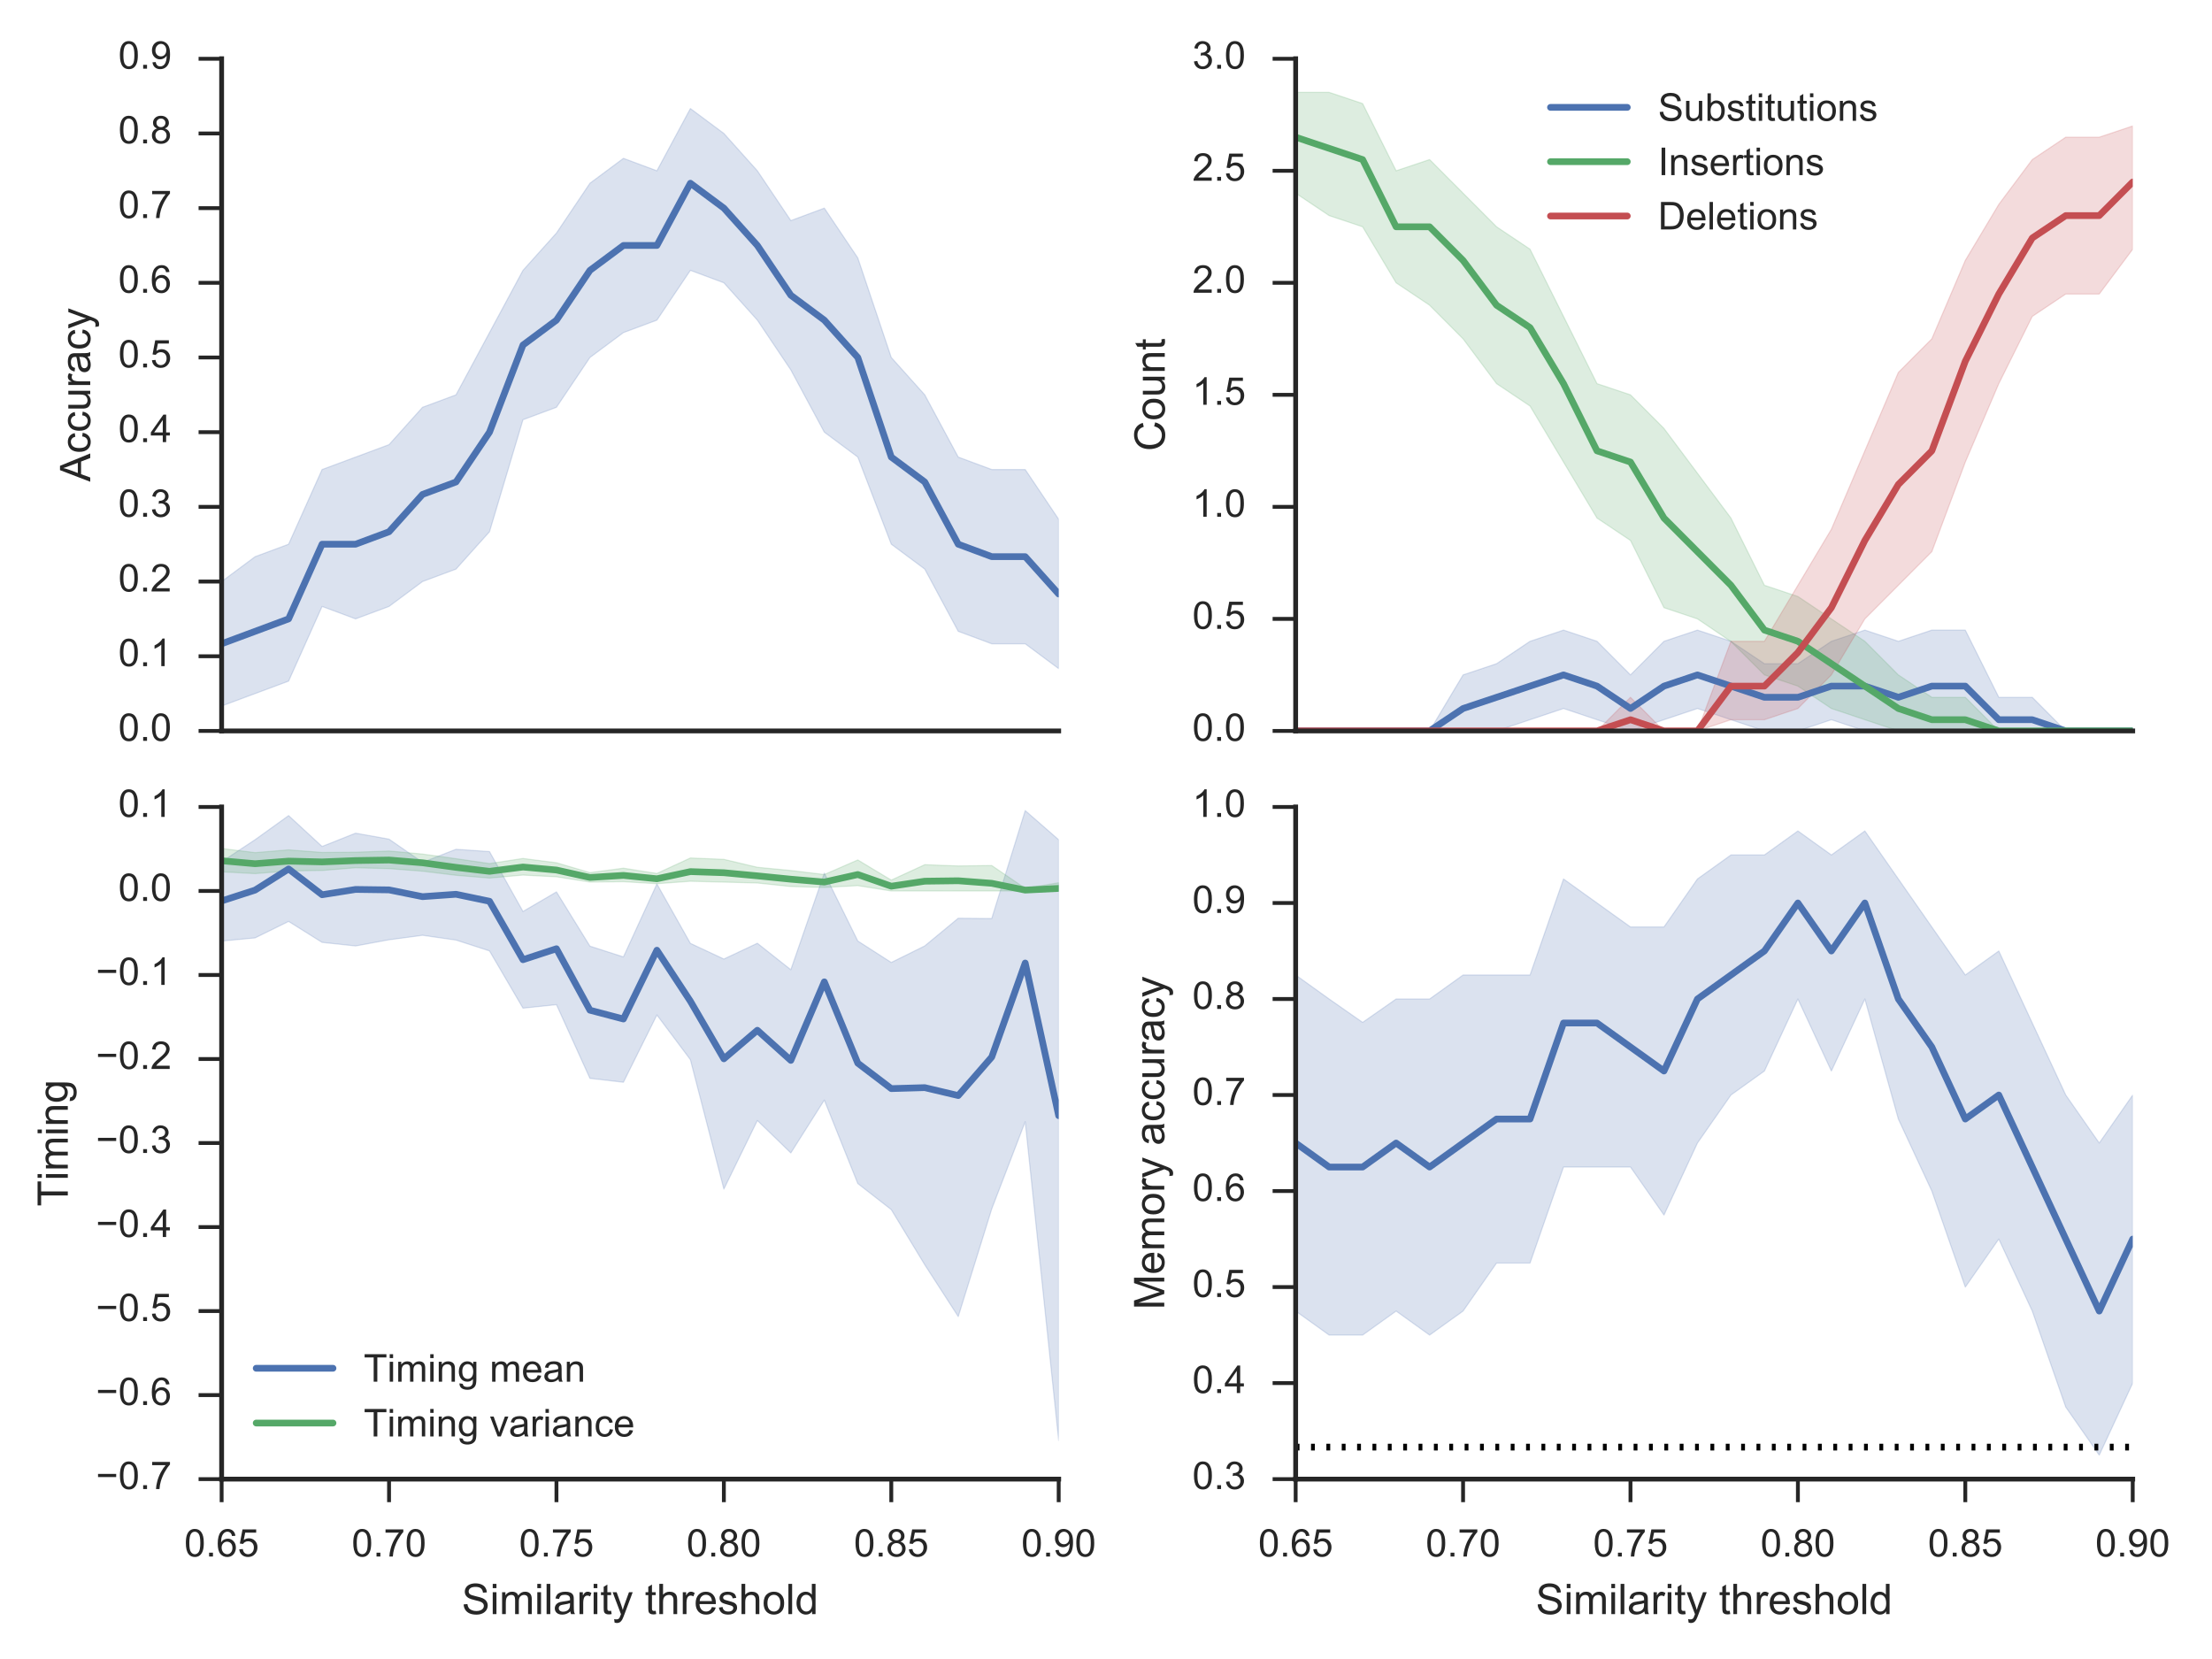 <?xml version="1.0" encoding="utf-8" standalone="no"?>
<!DOCTYPE svg PUBLIC "-//W3C//DTD SVG 1.1//EN"
  "http://www.w3.org/Graphics/SVG/1.1/DTD/svg11.dtd">
<!-- Created with matplotlib (http://matplotlib.org/) -->
<svg height="432pt" version="1.1" viewBox="0 0 576 432" width="576pt" xmlns="http://www.w3.org/2000/svg" xmlns:xlink="http://www.w3.org/1999/xlink">
 <defs>
  <style type="text/css">
*{stroke-linecap:butt;stroke-linejoin:round;stroke-miterlimit:100000;}
  </style>
 </defs>
 <g id="figure_1">
  <g id="patch_1">
   <path d="M 0 432 
L 576 432 
L 576 0 
L 0 0 
z
" style="fill:#ffffff;"/>
  </g>
  <g id="axes_1">
   <g id="patch_2">
    <path d="M 57.712 190.329 
L 275.681 190.329 
L 275.681 15.3 
L 57.712 15.3 
z
" style="fill:#ffffff;"/>
   </g>
   <g id="matplotlib.axis_1"/>
   <g id="matplotlib.axis_2">
    <g id="ytick_1">
     <g id="line2d_1">
      <defs>
       <path d="M 0 0 
L -6 0 
" id="ma2646a19ae" style="stroke:#262626;"/>
      </defs>
      <g>
       <use style="fill:#262626;stroke:#262626;" x="57.712" xlink:href="#ma2646a19ae" y="190.329"/>
      </g>
     </g>
     <g id="text_1">
      <!-- 0.0 -->
      <defs>
       <path d="M 4.156 35.297 
Q 4.156 48 6.766 55.734 
Q 9.375 63.484 14.516 67.672 
Q 19.672 71.875 27.484 71.875 
Q 33.25 71.875 37.594 69.547 
Q 41.938 67.234 44.766 62.859 
Q 47.609 58.5 49.219 52.219 
Q 50.828 45.953 50.828 35.297 
Q 50.828 22.703 48.234 14.969 
Q 45.656 7.234 40.5 3 
Q 35.359 -1.219 27.484 -1.219 
Q 17.141 -1.219 11.234 6.203 
Q 4.156 15.141 4.156 35.297 
M 13.188 35.297 
Q 13.188 17.672 17.312 11.828 
Q 21.438 6 27.484 6 
Q 33.547 6 37.672 11.859 
Q 41.797 17.719 41.797 35.297 
Q 41.797 52.984 37.672 58.781 
Q 33.547 64.594 27.391 64.594 
Q 21.344 64.594 17.719 59.469 
Q 13.188 52.938 13.188 35.297 
" id="ArialMT-30"/>
       <path d="M 9.078 0 
L 9.078 10.016 
L 19.094 10.016 
L 19.094 0 
z
" id="ArialMT-2e"/>
      </defs>
      <g style="fill:#262626;" transform="translate(30.812 192.914)scale(0.1 -0.1)">
       <use xlink:href="#ArialMT-30"/>
       <use x="55.615" xlink:href="#ArialMT-2e"/>
       <use x="83.398" xlink:href="#ArialMT-30"/>
      </g>
     </g>
    </g>
    <g id="ytick_2">
     <g id="line2d_2">
      <g>
       <use style="fill:#262626;stroke:#262626;" x="57.712" xlink:href="#ma2646a19ae" y="170.881"/>
      </g>
     </g>
     <g id="text_2">
      <!-- 0.1 -->
      <defs>
       <path d="M 37.25 0 
L 28.469 0 
L 28.469 56 
Q 25.297 52.984 20.141 49.953 
Q 14.984 46.922 10.891 45.406 
L 10.891 53.906 
Q 18.266 57.375 23.781 62.297 
Q 29.297 67.234 31.594 71.875 
L 37.25 71.875 
z
" id="ArialMT-31"/>
      </defs>
      <g style="fill:#262626;" transform="translate(30.812 173.466)scale(0.1 -0.1)">
       <use xlink:href="#ArialMT-30"/>
       <use x="55.615" xlink:href="#ArialMT-2e"/>
       <use x="83.398" xlink:href="#ArialMT-31"/>
      </g>
     </g>
    </g>
    <g id="ytick_3">
     <g id="line2d_3">
      <g>
       <use style="fill:#262626;stroke:#262626;" x="57.712" xlink:href="#ma2646a19ae" y="151.434"/>
      </g>
     </g>
     <g id="text_3">
      <!-- 0.2 -->
      <defs>
       <path d="M 50.344 8.453 
L 50.344 0 
L 3.031 0 
Q 2.938 3.172 4.047 6.109 
Q 5.859 10.938 9.828 15.625 
Q 13.812 20.312 21.344 26.469 
Q 33.016 36.031 37.109 41.625 
Q 41.219 47.219 41.219 52.203 
Q 41.219 57.422 37.469 61 
Q 33.734 64.594 27.734 64.594 
Q 21.391 64.594 17.578 60.781 
Q 13.766 56.984 13.719 50.25 
L 4.688 51.172 
Q 5.609 61.281 11.656 66.578 
Q 17.719 71.875 27.938 71.875 
Q 38.234 71.875 44.234 66.156 
Q 50.25 60.453 50.25 52 
Q 50.25 47.703 48.484 43.547 
Q 46.734 39.406 42.656 34.812 
Q 38.578 30.219 29.109 22.219 
Q 21.188 15.578 18.938 13.203 
Q 16.703 10.844 15.234 8.453 
z
" id="ArialMT-32"/>
      </defs>
      <g style="fill:#262626;" transform="translate(30.812 154.019)scale(0.1 -0.1)">
       <use xlink:href="#ArialMT-30"/>
       <use x="55.615" xlink:href="#ArialMT-2e"/>
       <use x="83.398" xlink:href="#ArialMT-32"/>
      </g>
     </g>
    </g>
    <g id="ytick_4">
     <g id="line2d_4">
      <g>
       <use style="fill:#262626;stroke:#262626;" x="57.712" xlink:href="#ma2646a19ae" y="131.986"/>
      </g>
     </g>
     <g id="text_4">
      <!-- 0.3 -->
      <defs>
       <path d="M 4.203 18.891 
L 12.984 20.062 
Q 14.5 12.594 18.141 9.297 
Q 21.781 6 27 6 
Q 33.203 6 37.469 10.297 
Q 41.75 14.594 41.75 20.953 
Q 41.75 27 37.797 30.922 
Q 33.844 34.859 27.734 34.859 
Q 25.25 34.859 21.531 33.891 
L 22.516 41.609 
Q 23.391 41.5 23.922 41.5 
Q 29.547 41.5 34.031 44.422 
Q 38.531 47.359 38.531 53.469 
Q 38.531 58.297 35.25 61.469 
Q 31.984 64.656 26.812 64.656 
Q 21.688 64.656 18.266 61.422 
Q 14.844 58.203 13.875 51.766 
L 5.078 53.328 
Q 6.688 62.156 12.391 67.016 
Q 18.109 71.875 26.609 71.875 
Q 32.469 71.875 37.391 69.359 
Q 42.328 66.844 44.938 62.5 
Q 47.562 58.156 47.562 53.266 
Q 47.562 48.641 45.062 44.828 
Q 42.578 41.016 37.703 38.766 
Q 44.047 37.312 47.562 32.688 
Q 51.078 28.078 51.078 21.141 
Q 51.078 11.766 44.234 5.25 
Q 37.406 -1.266 26.953 -1.266 
Q 17.531 -1.266 11.297 4.344 
Q 5.078 9.969 4.203 18.891 
" id="ArialMT-33"/>
      </defs>
      <g style="fill:#262626;" transform="translate(30.812 134.571)scale(0.1 -0.1)">
       <use xlink:href="#ArialMT-30"/>
       <use x="55.615" xlink:href="#ArialMT-2e"/>
       <use x="83.398" xlink:href="#ArialMT-33"/>
      </g>
     </g>
    </g>
    <g id="ytick_5">
     <g id="line2d_5">
      <g>
       <use style="fill:#262626;stroke:#262626;" x="57.712" xlink:href="#ma2646a19ae" y="112.538"/>
      </g>
     </g>
     <g id="text_5">
      <!-- 0.4 -->
      <defs>
       <path d="M 32.328 0 
L 32.328 17.141 
L 1.266 17.141 
L 1.266 25.203 
L 33.938 71.578 
L 41.109 71.578 
L 41.109 25.203 
L 50.781 25.203 
L 50.781 17.141 
L 41.109 17.141 
L 41.109 0 
z
M 32.328 25.203 
L 32.328 57.469 
L 9.906 25.203 
z
" id="ArialMT-34"/>
      </defs>
      <g style="fill:#262626;" transform="translate(30.812 115.123)scale(0.1 -0.1)">
       <use xlink:href="#ArialMT-30"/>
       <use x="55.615" xlink:href="#ArialMT-2e"/>
       <use x="83.398" xlink:href="#ArialMT-34"/>
      </g>
     </g>
    </g>
    <g id="ytick_6">
     <g id="line2d_6">
      <g>
       <use style="fill:#262626;stroke:#262626;" x="57.712" xlink:href="#ma2646a19ae" y="93.091"/>
      </g>
     </g>
     <g id="text_6">
      <!-- 0.5 -->
      <defs>
       <path d="M 4.156 18.75 
L 13.375 19.531 
Q 14.406 12.797 18.141 9.391 
Q 21.875 6 27.156 6 
Q 33.5 6 37.891 10.781 
Q 42.281 15.578 42.281 23.484 
Q 42.281 31 38.062 35.344 
Q 33.844 39.703 27 39.703 
Q 22.75 39.703 19.328 37.766 
Q 15.922 35.844 13.969 32.766 
L 5.719 33.844 
L 12.641 70.609 
L 48.25 70.609 
L 48.25 62.203 
L 19.672 62.203 
L 15.828 42.969 
Q 22.266 47.469 29.344 47.469 
Q 38.719 47.469 45.156 40.969 
Q 51.609 34.469 51.609 24.266 
Q 51.609 14.547 45.953 7.469 
Q 39.062 -1.219 27.156 -1.219 
Q 17.391 -1.219 11.203 4.25 
Q 5.031 9.719 4.156 18.75 
" id="ArialMT-35"/>
      </defs>
      <g style="fill:#262626;" transform="translate(30.812 95.676)scale(0.1 -0.1)">
       <use xlink:href="#ArialMT-30"/>
       <use x="55.615" xlink:href="#ArialMT-2e"/>
       <use x="83.398" xlink:href="#ArialMT-35"/>
      </g>
     </g>
    </g>
    <g id="ytick_7">
     <g id="line2d_7">
      <g>
       <use style="fill:#262626;stroke:#262626;" x="57.712" xlink:href="#ma2646a19ae" y="73.643"/>
      </g>
     </g>
     <g id="text_7">
      <!-- 0.6 -->
      <defs>
       <path d="M 49.75 54.047 
L 41.016 53.375 
Q 39.844 58.547 37.703 60.891 
Q 34.125 64.656 28.906 64.656 
Q 24.703 64.656 21.531 62.312 
Q 17.391 59.281 14.984 53.469 
Q 12.594 47.656 12.5 36.922 
Q 15.672 41.75 20.266 44.094 
Q 24.859 46.438 29.891 46.438 
Q 38.672 46.438 44.844 39.969 
Q 51.031 33.5 51.031 23.25 
Q 51.031 16.5 48.125 10.719 
Q 45.219 4.938 40.141 1.859 
Q 35.062 -1.219 28.609 -1.219 
Q 17.625 -1.219 10.688 6.859 
Q 3.766 14.938 3.766 33.5 
Q 3.766 54.25 11.422 63.672 
Q 18.109 71.875 29.438 71.875 
Q 37.891 71.875 43.281 67.141 
Q 48.688 62.406 49.75 54.047 
M 13.875 23.188 
Q 13.875 18.656 15.797 14.5 
Q 17.719 10.359 21.188 8.172 
Q 24.656 6 28.469 6 
Q 34.031 6 38.031 10.484 
Q 42.047 14.984 42.047 22.703 
Q 42.047 30.125 38.078 34.391 
Q 34.125 38.672 28.125 38.672 
Q 22.172 38.672 18.016 34.391 
Q 13.875 30.125 13.875 23.188 
" id="ArialMT-36"/>
      </defs>
      <g style="fill:#262626;" transform="translate(30.812 76.228)scale(0.1 -0.1)">
       <use xlink:href="#ArialMT-30"/>
       <use x="55.615" xlink:href="#ArialMT-2e"/>
       <use x="83.398" xlink:href="#ArialMT-36"/>
      </g>
     </g>
    </g>
    <g id="ytick_8">
     <g id="line2d_8">
      <g>
       <use style="fill:#262626;stroke:#262626;" x="57.712" xlink:href="#ma2646a19ae" y="54.195"/>
      </g>
     </g>
     <g id="text_8">
      <!-- 0.7 -->
      <defs>
       <path d="M 4.734 62.203 
L 4.734 70.656 
L 51.078 70.656 
L 51.078 63.812 
Q 44.234 56.547 37.516 44.484 
Q 30.812 32.422 27.156 19.672 
Q 24.516 10.688 23.781 0 
L 14.75 0 
Q 14.891 8.453 18.062 20.406 
Q 21.234 32.375 27.172 43.484 
Q 33.109 54.594 39.797 62.203 
z
" id="ArialMT-37"/>
      </defs>
      <g style="fill:#262626;" transform="translate(30.812 56.78)scale(0.1 -0.1)">
       <use xlink:href="#ArialMT-30"/>
       <use x="55.615" xlink:href="#ArialMT-2e"/>
       <use x="83.398" xlink:href="#ArialMT-37"/>
      </g>
     </g>
    </g>
    <g id="ytick_9">
     <g id="line2d_9">
      <g>
       <use style="fill:#262626;stroke:#262626;" x="57.712" xlink:href="#ma2646a19ae" y="34.748"/>
      </g>
     </g>
     <g id="text_9">
      <!-- 0.8 -->
      <defs>
       <path d="M 17.672 38.812 
Q 12.203 40.828 9.562 44.531 
Q 6.938 48.25 6.938 53.422 
Q 6.938 61.234 12.547 66.547 
Q 18.172 71.875 27.484 71.875 
Q 36.859 71.875 42.578 66.422 
Q 48.297 60.984 48.297 53.172 
Q 48.297 48.188 45.672 44.5 
Q 43.062 40.828 37.75 38.812 
Q 44.344 36.672 47.781 31.875 
Q 51.219 27.094 51.219 20.453 
Q 51.219 11.281 44.719 5.031 
Q 38.234 -1.219 27.641 -1.219 
Q 17.047 -1.219 10.547 5.047 
Q 4.047 11.328 4.047 20.703 
Q 4.047 27.688 7.594 32.391 
Q 11.141 37.109 17.672 38.812 
M 15.922 53.719 
Q 15.922 48.641 19.188 45.406 
Q 22.469 42.188 27.688 42.188 
Q 32.766 42.188 36.016 45.375 
Q 39.266 48.578 39.266 53.219 
Q 39.266 58.062 35.906 61.359 
Q 32.562 64.656 27.594 64.656 
Q 22.562 64.656 19.234 61.422 
Q 15.922 58.203 15.922 53.719 
M 13.094 20.656 
Q 13.094 16.891 14.875 13.375 
Q 16.656 9.859 20.172 7.922 
Q 23.688 6 27.734 6 
Q 34.031 6 38.125 10.047 
Q 42.234 14.109 42.234 20.359 
Q 42.234 26.703 38.016 30.859 
Q 33.797 35.016 27.438 35.016 
Q 21.234 35.016 17.156 30.906 
Q 13.094 26.812 13.094 20.656 
" id="ArialMT-38"/>
      </defs>
      <g style="fill:#262626;" transform="translate(30.812 37.333)scale(0.1 -0.1)">
       <use xlink:href="#ArialMT-30"/>
       <use x="55.615" xlink:href="#ArialMT-2e"/>
       <use x="83.398" xlink:href="#ArialMT-38"/>
      </g>
     </g>
    </g>
    <g id="ytick_10">
     <g id="line2d_10">
      <g>
       <use style="fill:#262626;stroke:#262626;" x="57.712" xlink:href="#ma2646a19ae" y="15.3"/>
      </g>
     </g>
     <g id="text_10">
      <!-- 0.9 -->
      <defs>
       <path d="M 5.469 16.547 
L 13.922 17.328 
Q 14.984 11.375 18.016 8.688 
Q 21.047 6 25.781 6 
Q 29.828 6 32.875 7.859 
Q 35.938 9.719 37.891 12.812 
Q 39.844 15.922 41.156 21.188 
Q 42.484 26.469 42.484 31.938 
Q 42.484 32.516 42.438 33.688 
Q 39.797 29.5 35.234 26.875 
Q 30.672 24.266 25.344 24.266 
Q 16.453 24.266 10.297 30.703 
Q 4.156 37.156 4.156 47.703 
Q 4.156 58.594 10.578 65.234 
Q 17 71.875 26.656 71.875 
Q 33.641 71.875 39.422 68.109 
Q 45.219 64.359 48.219 57.391 
Q 51.219 50.438 51.219 37.25 
Q 51.219 23.531 48.234 15.406 
Q 45.266 7.281 39.375 3.031 
Q 33.5 -1.219 25.594 -1.219 
Q 17.188 -1.219 11.859 3.438 
Q 6.547 8.109 5.469 16.547 
M 41.453 48.141 
Q 41.453 55.719 37.422 60.156 
Q 33.406 64.594 27.734 64.594 
Q 21.875 64.594 17.531 59.812 
Q 13.188 55.031 13.188 47.406 
Q 13.188 40.578 17.312 36.297 
Q 21.438 32.031 27.484 32.031 
Q 33.594 32.031 37.516 36.297 
Q 41.453 40.578 41.453 48.141 
" id="ArialMT-39"/>
      </defs>
      <g style="fill:#262626;" transform="translate(30.812 17.885)scale(0.1 -0.1)">
       <use xlink:href="#ArialMT-30"/>
       <use x="55.615" xlink:href="#ArialMT-2e"/>
       <use x="83.398" xlink:href="#ArialMT-39"/>
      </g>
     </g>
    </g>
    <g id="text_11">
     <!-- Accuracy -->
     <defs>
      <path d="M 40.438 19 
L 49.078 17.875 
Q 47.656 8.938 41.812 3.875 
Q 35.984 -1.172 27.484 -1.172 
Q 16.844 -1.172 10.375 5.781 
Q 3.906 12.75 3.906 25.734 
Q 3.906 34.125 6.688 40.422 
Q 9.469 46.734 15.156 49.875 
Q 20.844 53.031 27.547 53.031 
Q 35.984 53.031 41.359 48.75 
Q 46.734 44.484 48.25 36.625 
L 39.703 35.297 
Q 38.484 40.531 35.375 43.156 
Q 32.281 45.797 27.875 45.797 
Q 21.234 45.797 17.078 41.031 
Q 12.938 36.281 12.938 25.984 
Q 12.938 15.531 16.938 10.797 
Q 20.953 6.062 27.391 6.062 
Q 32.562 6.062 36.031 9.234 
Q 39.5 12.406 40.438 19 
" id="ArialMT-63"/>
      <path d="M 40.438 6.391 
Q 35.547 2.25 31.031 0.531 
Q 26.516 -1.172 21.344 -1.172 
Q 12.797 -1.172 8.203 3 
Q 3.609 7.172 3.609 13.672 
Q 3.609 17.484 5.344 20.625 
Q 7.078 23.781 9.891 25.688 
Q 12.703 27.594 16.219 28.562 
Q 18.797 29.25 24.031 29.891 
Q 34.672 31.156 39.703 32.906 
Q 39.75 34.719 39.75 35.203 
Q 39.75 40.578 37.25 42.781 
Q 33.891 45.75 27.25 45.75 
Q 21.047 45.75 18.094 43.578 
Q 15.141 41.406 13.719 35.891 
L 5.125 37.062 
Q 6.297 42.578 8.984 45.969 
Q 11.672 49.359 16.75 51.188 
Q 21.828 53.031 28.516 53.031 
Q 35.156 53.031 39.297 51.469 
Q 43.453 49.906 45.406 47.531 
Q 47.359 45.172 48.141 41.547 
Q 48.578 39.312 48.578 33.453 
L 48.578 21.734 
Q 48.578 9.469 49.141 6.219 
Q 49.703 2.984 51.375 0 
L 42.188 0 
Q 40.828 2.734 40.438 6.391 
M 39.703 26.031 
Q 34.906 24.078 25.344 22.703 
Q 19.922 21.922 17.672 20.938 
Q 15.438 19.969 14.203 18.094 
Q 12.984 16.219 12.984 13.922 
Q 12.984 10.406 15.641 8.062 
Q 18.312 5.719 23.438 5.719 
Q 28.516 5.719 32.469 7.938 
Q 36.422 10.156 38.281 14.016 
Q 39.703 17 39.703 22.797 
z
" id="ArialMT-61"/>
      <path d="M 6.203 -19.969 
L 5.219 -11.719 
Q 8.109 -12.5 10.25 -12.5 
Q 13.188 -12.5 14.938 -11.516 
Q 16.703 -10.547 17.828 -8.797 
Q 18.656 -7.469 20.516 -2.25 
Q 20.75 -1.516 21.297 -0.094 
L 1.609 51.859 
L 11.078 51.859 
L 21.875 21.828 
Q 23.969 16.109 25.641 9.812 
Q 27.156 15.875 29.25 21.625 
L 40.328 51.859 
L 49.125 51.859 
L 29.391 -0.875 
Q 26.219 -9.422 24.469 -12.641 
Q 22.125 -17 19.094 -19.016 
Q 16.062 -21.047 11.859 -21.047 
Q 9.328 -21.047 6.203 -19.969 
" id="ArialMT-79"/>
      <path d="M -0.141 0 
L 27.344 71.578 
L 37.547 71.578 
L 66.844 0 
L 56.062 0 
L 47.703 21.688 
L 17.781 21.688 
L 9.906 0 
z
M 20.516 29.391 
L 44.781 29.391 
L 37.312 49.219 
Q 33.891 58.25 32.234 64.062 
Q 30.859 57.172 28.375 50.391 
z
" id="ArialMT-41"/>
      <path d="M 40.578 0 
L 40.578 7.625 
Q 34.516 -1.172 24.125 -1.172 
Q 19.531 -1.172 15.547 0.578 
Q 11.578 2.344 9.641 5 
Q 7.719 7.672 6.938 11.531 
Q 6.391 14.109 6.391 19.734 
L 6.391 51.859 
L 15.188 51.859 
L 15.188 23.094 
Q 15.188 16.219 15.719 13.812 
Q 16.547 10.359 19.234 8.375 
Q 21.922 6.391 25.875 6.391 
Q 29.828 6.391 33.297 8.422 
Q 36.766 10.453 38.203 13.938 
Q 39.656 17.438 39.656 24.078 
L 39.656 51.859 
L 48.438 51.859 
L 48.438 0 
z
" id="ArialMT-75"/>
      <path d="M 6.5 0 
L 6.5 51.859 
L 14.406 51.859 
L 14.406 44 
Q 17.438 49.516 20 51.266 
Q 22.562 53.031 25.641 53.031 
Q 30.078 53.031 34.672 50.203 
L 31.641 42.047 
Q 28.422 43.953 25.203 43.953 
Q 22.312 43.953 20.016 42.219 
Q 17.719 40.484 16.75 37.406 
Q 15.281 32.719 15.281 27.156 
L 15.281 0 
z
" id="ArialMT-72"/>
     </defs>
     <g style="fill:#262626;" transform="translate(23.497 125.431)rotate(-90.0)scale(0.11 -0.11)">
      <use xlink:href="#ArialMT-41"/>
      <use x="66.699" xlink:href="#ArialMT-63"/>
      <use x="116.699" xlink:href="#ArialMT-63"/>
      <use x="166.699" xlink:href="#ArialMT-75"/>
      <use x="222.314" xlink:href="#ArialMT-72"/>
      <use x="255.615" xlink:href="#ArialMT-61"/>
      <use x="311.23" xlink:href="#ArialMT-63"/>
      <use x="361.23" xlink:href="#ArialMT-79"/>
     </g>
    </g>
   </g>
   <g id="PolyCollection_1">
    <defs>
     <path d="M 57.712 -280.566 
L 57.712 -248.154 
L 66.431 -251.395 
L 75.15 -254.636 
L 83.869 -274.084 
L 92.588 -270.843 
L 101.306 -274.084 
L 110.025 -280.566 
L 118.744 -283.808 
L 127.463 -293.532 
L 136.181 -322.703 
L 144.9 -325.944 
L 153.619 -338.909 
L 162.338 -345.392 
L 171.056 -348.633 
L 179.775 -361.598 
L 188.494 -358.357 
L 197.213 -348.633 
L 205.931 -335.668 
L 214.65 -319.462 
L 223.369 -312.979 
L 232.088 -290.29 
L 240.806 -283.808 
L 249.525 -267.601 
L 258.244 -264.36 
L 266.962 -264.36 
L 275.681 -257.877 
L 275.681 -296.773 
L 275.681 -296.773 
L 266.962 -309.738 
L 258.244 -309.738 
L 249.525 -312.979 
L 240.806 -329.186 
L 232.088 -338.909 
L 223.369 -364.84 
L 214.65 -377.805 
L 205.931 -374.563 
L 197.213 -387.529 
L 188.494 -397.252 
L 179.775 -403.735 
L 171.056 -387.529 
L 162.338 -390.77 
L 153.619 -384.287 
L 144.9 -371.322 
L 136.181 -361.598 
L 127.463 -345.392 
L 118.744 -329.186 
L 110.025 -325.944 
L 101.306 -316.22 
L 92.588 -312.979 
L 83.869 -309.738 
L 75.15 -290.29 
L 66.431 -287.049 
L 57.712 -280.566 
z
" id="ma17744fb42" style="stroke:#4c72b0;stroke-opacity:0.2;stroke-width:0.3;"/>
    </defs>
    <g clip-path="url(#p382e5f7b62)">
     <use style="fill:#4c72b0;fill-opacity:0.2;stroke:#4c72b0;stroke-opacity:0.2;stroke-width:0.3;" x="0.0" xlink:href="#ma17744fb42" y="432.0"/>
    </g>
   </g>
   <g id="line2d_11">
    <path clip-path="url(#p382e5f7b62)" d="M 57.712 167.64 
L 66.431 164.399 
L 75.15 161.157 
L 83.869 141.71 
L 92.588 141.71 
L 101.306 138.468 
L 110.025 128.745 
L 118.744 125.503 
L 127.463 112.538 
L 136.181 89.849 
L 144.9 83.367 
L 153.619 70.402 
L 162.338 63.919 
L 171.056 63.919 
L 179.775 47.713 
L 188.494 54.195 
L 197.213 63.919 
L 205.931 76.884 
L 214.65 83.367 
L 223.369 93.091 
L 232.088 119.021 
L 240.806 125.503 
L 249.525 141.71 
L 258.244 144.951 
L 266.962 144.951 
L 275.681 154.675 
" style="fill:none;stroke:#4c72b0;stroke-linecap:round;stroke-width:1.75;"/>
   </g>
   <g id="patch_3">
    <path d="M 57.712 190.329 
L 275.681 190.329 
" style="fill:none;stroke:#262626;stroke-linecap:square;stroke-linejoin:miter;stroke-width:1.25;"/>
   </g>
   <g id="patch_4">
    <path d="M 57.712 190.329 
L 57.712 15.3 
" style="fill:none;stroke:#262626;stroke-linecap:square;stroke-linejoin:miter;stroke-width:1.25;"/>
   </g>
  </g>
  <g id="axes_2">
   <g id="patch_5">
    <path d="M 337.387 190.329 
L 555.356 190.329 
L 555.356 15.3 
L 337.387 15.3 
z
" style="fill:#ffffff;"/>
   </g>
   <g id="matplotlib.axis_3"/>
   <g id="matplotlib.axis_4">
    <g id="ytick_11">
     <g id="line2d_12">
      <g>
       <use style="fill:#262626;stroke:#262626;" x="337.387" xlink:href="#ma2646a19ae" y="190.329"/>
      </g>
     </g>
     <g id="text_12">
      <!-- 0.0 -->
      <g style="fill:#262626;" transform="translate(310.488 192.914)scale(0.1 -0.1)">
       <use xlink:href="#ArialMT-30"/>
       <use x="55.615" xlink:href="#ArialMT-2e"/>
       <use x="83.398" xlink:href="#ArialMT-30"/>
      </g>
     </g>
    </g>
    <g id="ytick_12">
     <g id="line2d_13">
      <g>
       <use style="fill:#262626;stroke:#262626;" x="337.387" xlink:href="#ma2646a19ae" y="161.157"/>
      </g>
     </g>
     <g id="text_13">
      <!-- 0.5 -->
      <g style="fill:#262626;" transform="translate(310.488 163.743)scale(0.1 -0.1)">
       <use xlink:href="#ArialMT-30"/>
       <use x="55.615" xlink:href="#ArialMT-2e"/>
       <use x="83.398" xlink:href="#ArialMT-35"/>
      </g>
     </g>
    </g>
    <g id="ytick_13">
     <g id="line2d_14">
      <g>
       <use style="fill:#262626;stroke:#262626;" x="337.387" xlink:href="#ma2646a19ae" y="131.986"/>
      </g>
     </g>
     <g id="text_14">
      <!-- 1.0 -->
      <g style="fill:#262626;" transform="translate(310.488 134.571)scale(0.1 -0.1)">
       <use xlink:href="#ArialMT-31"/>
       <use x="55.615" xlink:href="#ArialMT-2e"/>
       <use x="83.398" xlink:href="#ArialMT-30"/>
      </g>
     </g>
    </g>
    <g id="ytick_14">
     <g id="line2d_15">
      <g>
       <use style="fill:#262626;stroke:#262626;" x="337.387" xlink:href="#ma2646a19ae" y="102.814"/>
      </g>
     </g>
     <g id="text_15">
      <!-- 1.5 -->
      <g style="fill:#262626;" transform="translate(310.488 105.4)scale(0.1 -0.1)">
       <use xlink:href="#ArialMT-31"/>
       <use x="55.615" xlink:href="#ArialMT-2e"/>
       <use x="83.398" xlink:href="#ArialMT-35"/>
      </g>
     </g>
    </g>
    <g id="ytick_15">
     <g id="line2d_16">
      <g>
       <use style="fill:#262626;stroke:#262626;" x="337.387" xlink:href="#ma2646a19ae" y="73.643"/>
      </g>
     </g>
     <g id="text_16">
      <!-- 2.0 -->
      <g style="fill:#262626;" transform="translate(310.488 76.228)scale(0.1 -0.1)">
       <use xlink:href="#ArialMT-32"/>
       <use x="55.615" xlink:href="#ArialMT-2e"/>
       <use x="83.398" xlink:href="#ArialMT-30"/>
      </g>
     </g>
    </g>
    <g id="ytick_16">
     <g id="line2d_17">
      <g>
       <use style="fill:#262626;stroke:#262626;" x="337.387" xlink:href="#ma2646a19ae" y="44.471"/>
      </g>
     </g>
     <g id="text_17">
      <!-- 2.5 -->
      <g style="fill:#262626;" transform="translate(310.488 47.057)scale(0.1 -0.1)">
       <use xlink:href="#ArialMT-32"/>
       <use x="55.615" xlink:href="#ArialMT-2e"/>
       <use x="83.398" xlink:href="#ArialMT-35"/>
      </g>
     </g>
    </g>
    <g id="ytick_17">
     <g id="line2d_18">
      <g>
       <use style="fill:#262626;stroke:#262626;" x="337.387" xlink:href="#ma2646a19ae" y="15.3"/>
      </g>
     </g>
     <g id="text_18">
      <!-- 3.0 -->
      <g style="fill:#262626;" transform="translate(310.488 17.885)scale(0.1 -0.1)">
       <use xlink:href="#ArialMT-33"/>
       <use x="55.615" xlink:href="#ArialMT-2e"/>
       <use x="83.398" xlink:href="#ArialMT-30"/>
      </g>
     </g>
    </g>
    <g id="text_19">
     <!-- Count -->
     <defs>
      <path d="M 25.781 7.859 
L 27.047 0.094 
Q 23.344 -0.688 20.406 -0.688 
Q 15.625 -0.688 12.984 0.828 
Q 10.359 2.344 9.281 4.812 
Q 8.203 7.281 8.203 15.188 
L 8.203 45.016 
L 1.766 45.016 
L 1.766 51.859 
L 8.203 51.859 
L 8.203 64.703 
L 16.938 69.969 
L 16.938 51.859 
L 25.781 51.859 
L 25.781 45.016 
L 16.938 45.016 
L 16.938 14.703 
Q 16.938 10.938 17.406 9.859 
Q 17.875 8.797 18.922 8.156 
Q 19.969 7.516 21.922 7.516 
Q 23.391 7.516 25.781 7.859 
" id="ArialMT-74"/>
      <path d="M 58.797 25.094 
L 68.266 22.703 
Q 65.281 11.031 57.547 4.906 
Q 49.812 -1.219 38.625 -1.219 
Q 27.047 -1.219 19.797 3.484 
Q 12.547 8.203 8.766 17.141 
Q 4.984 26.078 4.984 36.328 
Q 4.984 47.516 9.25 55.828 
Q 13.531 64.156 21.406 68.469 
Q 29.297 72.797 38.766 72.797 
Q 49.516 72.797 56.828 67.328 
Q 64.156 61.859 67.047 51.953 
L 57.719 49.75 
Q 55.219 57.562 50.484 61.125 
Q 45.75 64.703 38.578 64.703 
Q 30.328 64.703 24.781 60.734 
Q 19.234 56.781 16.984 50.109 
Q 14.75 43.453 14.75 36.375 
Q 14.75 27.25 17.406 20.438 
Q 20.062 13.625 25.672 10.25 
Q 31.297 6.891 37.844 6.891 
Q 45.797 6.891 51.312 11.469 
Q 56.844 16.062 58.797 25.094 
" id="ArialMT-43"/>
      <path d="M 3.328 25.922 
Q 3.328 40.328 11.328 47.266 
Q 18.016 53.031 27.641 53.031 
Q 38.328 53.031 45.109 46.016 
Q 51.906 39.016 51.906 26.656 
Q 51.906 16.656 48.906 10.906 
Q 45.906 5.172 40.156 2 
Q 34.422 -1.172 27.641 -1.172 
Q 16.75 -1.172 10.031 5.812 
Q 3.328 12.797 3.328 25.922 
M 12.359 25.922 
Q 12.359 15.969 16.703 11.016 
Q 21.047 6.062 27.641 6.062 
Q 34.188 6.062 38.531 11.031 
Q 42.875 16.016 42.875 26.219 
Q 42.875 35.844 38.5 40.797 
Q 34.125 45.75 27.641 45.75 
Q 21.047 45.75 16.703 40.812 
Q 12.359 35.891 12.359 25.922 
" id="ArialMT-6f"/>
      <path d="M 6.594 0 
L 6.594 51.859 
L 14.5 51.859 
L 14.5 44.484 
Q 20.219 53.031 31 53.031 
Q 35.688 53.031 39.625 51.344 
Q 43.562 49.656 45.516 46.922 
Q 47.469 44.188 48.25 40.438 
Q 48.734 37.984 48.734 31.891 
L 48.734 0 
L 39.938 0 
L 39.938 31.547 
Q 39.938 36.922 38.906 39.578 
Q 37.891 42.234 35.281 43.812 
Q 32.672 45.406 29.156 45.406 
Q 23.531 45.406 19.453 41.844 
Q 15.375 38.281 15.375 28.328 
L 15.375 0 
z
" id="ArialMT-6e"/>
     </defs>
     <g style="fill:#262626;" transform="translate(303.301 117.49)rotate(-90.0)scale(0.11 -0.11)">
      <use xlink:href="#ArialMT-43"/>
      <use x="72.217" xlink:href="#ArialMT-6f"/>
      <use x="127.832" xlink:href="#ArialMT-75"/>
      <use x="183.447" xlink:href="#ArialMT-6e"/>
      <use x="239.062" xlink:href="#ArialMT-74"/>
     </g>
    </g>
   </g>
   <g id="PolyCollection_2">
    <defs>
     <path d="M 337.387 -241.671 
L 337.387 -241.671 
L 346.106 -241.671 
L 354.825 -241.671 
L 363.544 -241.671 
L 372.262 -241.671 
L 380.981 -241.671 
L 389.7 -241.671 
L 398.419 -244.588 
L 407.137 -247.505 
L 415.856 -244.588 
L 424.575 -241.671 
L 433.294 -244.588 
L 442.012 -247.505 
L 450.731 -244.588 
L 459.45 -241.671 
L 468.169 -241.671 
L 476.887 -244.588 
L 485.606 -241.671 
L 494.325 -241.671 
L 503.044 -241.671 
L 511.762 -241.671 
L 520.481 -241.671 
L 529.2 -241.671 
L 537.919 -241.671 
L 546.638 -241.671 
L 555.356 -241.671 
L 555.356 -241.671 
L 555.356 -241.671 
L 546.638 -241.671 
L 537.919 -241.671 
L 529.2 -250.423 
L 520.481 -250.423 
L 511.762 -267.925 
L 503.044 -267.925 
L 494.325 -265.008 
L 485.606 -267.925 
L 476.887 -265.008 
L 468.169 -259.174 
L 459.45 -259.174 
L 450.731 -265.008 
L 442.012 -267.925 
L 433.294 -265.008 
L 424.575 -256.257 
L 415.856 -265.008 
L 407.137 -267.925 
L 398.419 -265.008 
L 389.7 -259.174 
L 380.981 -256.257 
L 372.262 -241.671 
L 363.544 -241.671 
L 354.825 -241.671 
L 346.106 -241.671 
L 337.387 -241.671 
z
" id="m2425ee59f2" style="stroke:#4c72b0;stroke-opacity:0.2;stroke-width:0.3;"/>
    </defs>
    <g clip-path="url(#p365cb70f8a)">
     <use style="fill:#4c72b0;fill-opacity:0.2;stroke:#4c72b0;stroke-opacity:0.2;stroke-width:0.3;" x="0.0" xlink:href="#m2425ee59f2" y="432.0"/>
    </g>
   </g>
   <g id="PolyCollection_3">
    <defs>
     <path d="M 337.387 -407.949 
L 337.387 -381.694 
L 346.106 -375.86 
L 354.825 -372.943 
L 363.544 -358.357 
L 372.262 -352.523 
L 380.981 -343.771 
L 389.7 -332.103 
L 398.419 -326.268 
L 407.137 -311.683 
L 415.856 -297.097 
L 424.575 -291.263 
L 433.294 -273.76 
L 442.012 -270.843 
L 450.731 -264.935 
L 459.45 -256.257 
L 468.169 -253.34 
L 476.887 -247.505 
L 485.606 -244.588 
L 494.325 -241.671 
L 503.044 -241.671 
L 511.762 -241.671 
L 520.481 -241.671 
L 529.2 -241.671 
L 537.919 -241.671 
L 546.638 -241.671 
L 555.356 -241.671 
L 555.356 -241.671 
L 555.356 -241.671 
L 546.638 -241.671 
L 537.919 -241.671 
L 529.2 -241.671 
L 520.481 -241.671 
L 511.762 -250.423 
L 503.044 -250.423 
L 494.325 -256.257 
L 485.606 -265.008 
L 476.887 -270.843 
L 468.169 -276.677 
L 459.45 -279.594 
L 450.731 -297.097 
L 442.012 -308.766 
L 433.294 -320.434 
L 424.575 -329.186 
L 415.856 -332.103 
L 407.137 -349.606 
L 398.419 -367.108 
L 389.7 -372.943 
L 380.981 -381.694 
L 372.262 -390.446 
L 363.544 -387.529 
L 354.825 -405.031 
L 346.106 -407.949 
L 337.387 -407.949 
z
" id="m805f336ed8" style="stroke:#55a868;stroke-opacity:0.2;stroke-width:0.3;"/>
    </defs>
    <g clip-path="url(#p365cb70f8a)">
     <use style="fill:#55a868;fill-opacity:0.2;stroke:#55a868;stroke-opacity:0.2;stroke-width:0.3;" x="0.0" xlink:href="#m805f336ed8" y="432.0"/>
    </g>
   </g>
   <g id="PolyCollection_4">
    <defs>
     <path d="M 337.387 -241.671 
L 337.387 -241.671 
L 346.106 -241.671 
L 354.825 -241.671 
L 363.544 -241.671 
L 372.262 -241.671 
L 380.981 -241.671 
L 389.7 -241.671 
L 398.419 -241.671 
L 407.137 -241.671 
L 415.856 -241.671 
L 424.575 -241.671 
L 433.294 -241.671 
L 442.012 -241.671 
L 450.731 -244.588 
L 459.45 -244.588 
L 468.169 -247.505 
L 476.887 -256.257 
L 485.606 -270.843 
L 494.325 -279.594 
L 503.044 -288.345 
L 511.762 -311.683 
L 520.481 -332.103 
L 529.2 -349.606 
L 537.919 -355.44 
L 546.638 -355.44 
L 555.356 -367.108 
L 555.356 -399.197 
L 555.356 -399.197 
L 546.638 -396.28 
L 537.919 -396.28 
L 529.2 -390.446 
L 520.481 -378.777 
L 511.762 -364.191 
L 503.044 -343.771 
L 494.325 -335.02 
L 485.606 -314.6 
L 476.887 -294.18 
L 468.169 -279.594 
L 459.45 -265.008 
L 450.731 -265.008 
L 442.012 -241.671 
L 433.294 -241.671 
L 424.575 -250.423 
L 415.856 -241.671 
L 407.137 -241.671 
L 398.419 -241.671 
L 389.7 -241.671 
L 380.981 -241.671 
L 372.262 -241.671 
L 363.544 -241.671 
L 354.825 -241.671 
L 346.106 -241.671 
L 337.387 -241.671 
z
" id="ma9514a5c04" style="stroke:#c44e52;stroke-opacity:0.2;stroke-width:0.3;"/>
    </defs>
    <g clip-path="url(#p365cb70f8a)">
     <use style="fill:#c44e52;fill-opacity:0.2;stroke:#c44e52;stroke-opacity:0.2;stroke-width:0.3;" x="0.0" xlink:href="#ma9514a5c04" y="432.0"/>
    </g>
   </g>
   <g id="line2d_19">
    <path clip-path="url(#p365cb70f8a)" d="M 337.387 190.329 
L 346.106 190.329 
L 354.825 190.329 
L 363.544 190.329 
L 372.262 190.329 
L 380.981 184.495 
L 389.7 181.577 
L 398.419 178.66 
L 407.137 175.743 
L 415.856 178.66 
L 424.575 184.495 
L 433.294 178.66 
L 442.012 175.743 
L 450.731 178.66 
L 459.45 181.577 
L 468.169 181.577 
L 476.887 178.66 
L 485.606 178.66 
L 494.325 181.577 
L 503.044 178.66 
L 511.762 178.66 
L 520.481 187.412 
L 529.2 187.412 
L 537.919 190.329 
L 546.638 190.329 
L 555.356 190.329 
" style="fill:none;stroke:#4c72b0;stroke-linecap:round;stroke-width:1.75;"/>
   </g>
   <g id="line2d_20">
    <path clip-path="url(#p365cb70f8a)" d="M 337.387 35.72 
L 346.106 38.637 
L 354.825 41.554 
L 363.544 59.057 
L 372.262 59.057 
L 380.981 67.809 
L 389.7 79.477 
L 398.419 85.312 
L 407.137 99.897 
L 415.856 117.4 
L 424.575 120.317 
L 433.294 134.903 
L 442.012 143.655 
L 450.731 152.406 
L 459.45 164.075 
L 468.169 166.992 
L 476.887 172.826 
L 485.606 178.66 
L 494.325 184.495 
L 503.044 187.412 
L 511.762 187.412 
L 520.481 190.329 
L 529.2 190.329 
L 537.919 190.329 
L 546.638 190.329 
L 555.356 190.329 
" style="fill:none;stroke:#55a868;stroke-linecap:round;stroke-width:1.75;"/>
   </g>
   <g id="line2d_21">
    <path clip-path="url(#p365cb70f8a)" d="M 337.387 190.329 
L 346.106 190.329 
L 354.825 190.329 
L 363.544 190.329 
L 372.262 190.329 
L 380.981 190.329 
L 389.7 190.329 
L 398.419 190.329 
L 407.137 190.329 
L 415.856 190.329 
L 424.575 187.412 
L 433.294 190.329 
L 442.012 190.329 
L 450.731 178.66 
L 459.45 178.66 
L 468.169 169.909 
L 476.887 158.24 
L 485.606 140.737 
L 494.325 126.152 
L 503.044 117.4 
L 511.762 94.063 
L 520.481 76.56 
L 529.2 61.974 
L 537.919 56.14 
L 546.638 56.14 
L 555.356 47.389 
" style="fill:none;stroke:#c44e52;stroke-linecap:round;stroke-width:1.75;"/>
   </g>
   <g id="patch_6">
    <path d="M 337.387 190.329 
L 555.356 190.329 
" style="fill:none;stroke:#262626;stroke-linecap:square;stroke-linejoin:miter;stroke-width:1.25;"/>
   </g>
   <g id="patch_7">
    <path d="M 337.387 190.329 
L 337.387 15.3 
" style="fill:none;stroke:#262626;stroke-linecap:square;stroke-linejoin:miter;stroke-width:1.25;"/>
   </g>
   <g id="legend_1">
    <g id="line2d_22">
     <path d="M 403.745 27.958 
L 423.745 27.958 
" style="fill:none;stroke:#4c72b0;stroke-linecap:round;stroke-width:1.75;"/>
    </g>
    <g id="line2d_23"/>
    <g id="text_20">
     <!-- Substitutions -->
     <defs>
      <path d="M 4.5 23 
L 13.422 23.781 
Q 14.062 18.406 16.375 14.969 
Q 18.703 11.531 23.578 9.406 
Q 28.469 7.281 34.578 7.281 
Q 39.984 7.281 44.141 8.891 
Q 48.297 10.5 50.312 13.297 
Q 52.344 16.109 52.344 19.438 
Q 52.344 22.797 50.391 25.312 
Q 48.438 27.828 43.953 29.547 
Q 41.062 30.672 31.203 33.031 
Q 21.344 35.406 17.391 37.5 
Q 12.25 40.188 9.734 44.156 
Q 7.234 48.141 7.234 53.078 
Q 7.234 58.5 10.297 63.203 
Q 13.375 67.922 19.281 70.359 
Q 25.203 72.797 32.422 72.797 
Q 40.375 72.797 46.453 70.234 
Q 52.547 67.672 55.812 62.688 
Q 59.078 57.719 59.328 51.422 
L 50.25 50.734 
Q 49.516 57.516 45.281 60.984 
Q 41.062 64.453 32.812 64.453 
Q 24.219 64.453 20.281 61.297 
Q 16.359 58.156 16.359 53.719 
Q 16.359 49.859 19.141 47.359 
Q 21.875 44.875 33.422 42.266 
Q 44.969 39.656 49.266 37.703 
Q 55.516 34.812 58.484 30.391 
Q 61.469 25.984 61.469 20.219 
Q 61.469 14.5 58.203 9.438 
Q 54.938 4.391 48.797 1.578 
Q 42.672 -1.219 35.016 -1.219 
Q 25.297 -1.219 18.719 1.609 
Q 12.156 4.438 8.422 10.125 
Q 4.688 15.828 4.5 23 
" id="ArialMT-53"/>
      <path d="M 6.641 61.469 
L 6.641 71.578 
L 15.438 71.578 
L 15.438 61.469 
z
M 6.641 0 
L 6.641 51.859 
L 15.438 51.859 
L 15.438 0 
z
" id="ArialMT-69"/>
      <path d="M 3.078 15.484 
L 11.766 16.844 
Q 12.5 11.625 15.844 8.844 
Q 19.188 6.062 25.203 6.062 
Q 31.25 6.062 34.172 8.516 
Q 37.109 10.984 37.109 14.312 
Q 37.109 17.281 34.516 19 
Q 32.719 20.172 25.531 21.969 
Q 15.875 24.422 12.141 26.203 
Q 8.406 27.984 6.469 31.125 
Q 4.547 34.281 4.547 38.094 
Q 4.547 41.547 6.125 44.5 
Q 7.719 47.469 10.453 49.422 
Q 12.5 50.922 16.031 51.969 
Q 19.578 53.031 23.641 53.031 
Q 29.734 53.031 34.344 51.266 
Q 38.969 49.516 41.156 46.5 
Q 43.359 43.5 44.188 38.484 
L 35.594 37.312 
Q 35.016 41.312 32.203 43.547 
Q 29.391 45.797 24.266 45.797 
Q 18.219 45.797 15.625 43.797 
Q 13.031 41.797 13.031 39.109 
Q 13.031 37.406 14.109 36.031 
Q 15.188 34.625 17.484 33.688 
Q 18.797 33.203 25.25 31.453 
Q 34.578 28.953 38.25 27.359 
Q 41.938 25.781 44.031 22.75 
Q 46.141 19.734 46.141 15.234 
Q 46.141 10.844 43.578 6.953 
Q 41.016 3.078 36.172 0.953 
Q 31.344 -1.172 25.25 -1.172 
Q 15.141 -1.172 9.844 3.031 
Q 4.547 7.234 3.078 15.484 
" id="ArialMT-73"/>
      <path d="M 14.703 0 
L 6.547 0 
L 6.547 71.578 
L 15.328 71.578 
L 15.328 46.047 
Q 20.906 53.031 29.547 53.031 
Q 34.328 53.031 38.594 51.094 
Q 42.875 49.172 45.625 45.672 
Q 48.391 42.188 49.953 37.25 
Q 51.516 32.328 51.516 26.703 
Q 51.516 13.375 44.922 6.094 
Q 38.328 -1.172 29.109 -1.172 
Q 19.922 -1.172 14.703 6.5 
z
M 14.594 26.312 
Q 14.594 17 17.141 12.844 
Q 21.297 6.062 28.375 6.062 
Q 34.125 6.062 38.328 11.062 
Q 42.531 16.062 42.531 25.984 
Q 42.531 36.141 38.5 40.969 
Q 34.469 45.797 28.766 45.797 
Q 23 45.797 18.797 40.797 
Q 14.594 35.797 14.594 26.312 
" id="ArialMT-62"/>
     </defs>
     <g style="fill:#262626;" transform="translate(431.745 31.458)scale(0.1 -0.1)">
      <use xlink:href="#ArialMT-53"/>
      <use x="66.699" xlink:href="#ArialMT-75"/>
      <use x="122.314" xlink:href="#ArialMT-62"/>
      <use x="177.93" xlink:href="#ArialMT-73"/>
      <use x="227.93" xlink:href="#ArialMT-74"/>
      <use x="255.713" xlink:href="#ArialMT-69"/>
      <use x="277.93" xlink:href="#ArialMT-74"/>
      <use x="305.713" xlink:href="#ArialMT-75"/>
      <use x="361.328" xlink:href="#ArialMT-74"/>
      <use x="389.111" xlink:href="#ArialMT-69"/>
      <use x="411.328" xlink:href="#ArialMT-6f"/>
      <use x="466.943" xlink:href="#ArialMT-6e"/>
      <use x="522.559" xlink:href="#ArialMT-73"/>
     </g>
    </g>
    <g id="line2d_24">
     <path d="M 403.745 42.103 
L 423.745 42.103 
" style="fill:none;stroke:#55a868;stroke-linecap:round;stroke-width:1.75;"/>
    </g>
    <g id="line2d_25"/>
    <g id="text_21">
     <!-- Insertions -->
     <defs>
      <path d="M 9.328 0 
L 9.328 71.578 
L 18.797 71.578 
L 18.797 0 
z
" id="ArialMT-49"/>
      <path d="M 42.094 16.703 
L 51.172 15.578 
Q 49.031 7.625 43.219 3.219 
Q 37.406 -1.172 28.375 -1.172 
Q 17 -1.172 10.328 5.828 
Q 3.656 12.844 3.656 25.484 
Q 3.656 38.578 10.391 45.797 
Q 17.141 53.031 27.875 53.031 
Q 38.281 53.031 44.875 45.953 
Q 51.469 38.875 51.469 26.031 
Q 51.469 25.25 51.422 23.688 
L 12.75 23.688 
Q 13.234 15.141 17.578 10.594 
Q 21.922 6.062 28.422 6.062 
Q 33.25 6.062 36.672 8.594 
Q 40.094 11.141 42.094 16.703 
M 13.234 30.906 
L 42.188 30.906 
Q 41.609 37.453 38.875 40.719 
Q 34.672 45.797 27.984 45.797 
Q 21.922 45.797 17.797 41.75 
Q 13.672 37.703 13.234 30.906 
" id="ArialMT-65"/>
     </defs>
     <g style="fill:#262626;" transform="translate(431.745 45.603)scale(0.1 -0.1)">
      <use xlink:href="#ArialMT-49"/>
      <use x="27.783" xlink:href="#ArialMT-6e"/>
      <use x="83.398" xlink:href="#ArialMT-73"/>
      <use x="133.398" xlink:href="#ArialMT-65"/>
      <use x="189.014" xlink:href="#ArialMT-72"/>
      <use x="222.314" xlink:href="#ArialMT-74"/>
      <use x="250.098" xlink:href="#ArialMT-69"/>
      <use x="272.314" xlink:href="#ArialMT-6f"/>
      <use x="327.93" xlink:href="#ArialMT-6e"/>
      <use x="383.545" xlink:href="#ArialMT-73"/>
     </g>
    </g>
    <g id="line2d_26">
     <path d="M 403.745 56.248 
L 423.745 56.248 
" style="fill:none;stroke:#c44e52;stroke-linecap:round;stroke-width:1.75;"/>
    </g>
    <g id="line2d_27"/>
    <g id="text_22">
     <!-- Deletions -->
     <defs>
      <path d="M 6.391 0 
L 6.391 71.578 
L 15.188 71.578 
L 15.188 0 
z
" id="ArialMT-6c"/>
      <path d="M 7.719 0 
L 7.719 71.578 
L 32.375 71.578 
Q 40.719 71.578 45.125 70.562 
Q 51.266 69.141 55.609 65.438 
Q 61.281 60.641 64.078 53.188 
Q 66.891 45.75 66.891 36.188 
Q 66.891 28.031 64.984 21.734 
Q 63.094 15.438 60.109 11.297 
Q 57.125 7.172 53.578 4.797 
Q 50.047 2.438 45.047 1.219 
Q 40.047 0 33.547 0 
z
M 17.188 8.453 
L 32.469 8.453 
Q 39.547 8.453 43.578 9.766 
Q 47.609 11.078 50 13.484 
Q 53.375 16.844 55.25 22.531 
Q 57.125 28.219 57.125 36.328 
Q 57.125 47.562 53.438 53.594 
Q 49.75 59.625 44.484 61.672 
Q 40.672 63.141 32.234 63.141 
L 17.188 63.141 
z
" id="ArialMT-44"/>
     </defs>
     <g style="fill:#262626;" transform="translate(431.745 59.748)scale(0.1 -0.1)">
      <use xlink:href="#ArialMT-44"/>
      <use x="72.217" xlink:href="#ArialMT-65"/>
      <use x="127.832" xlink:href="#ArialMT-6c"/>
      <use x="150.049" xlink:href="#ArialMT-65"/>
      <use x="205.664" xlink:href="#ArialMT-74"/>
      <use x="233.447" xlink:href="#ArialMT-69"/>
      <use x="255.664" xlink:href="#ArialMT-6f"/>
      <use x="311.279" xlink:href="#ArialMT-6e"/>
      <use x="366.895" xlink:href="#ArialMT-73"/>
     </g>
    </g>
   </g>
  </g>
  <g id="axes_3">
   <g id="patch_8">
    <path d="M 57.712 385.158 
L 275.681 385.158 
L 275.681 210.129 
L 57.712 210.129 
z
" style="fill:#ffffff;"/>
   </g>
   <g id="matplotlib.axis_5">
    <g id="xtick_1">
     <g id="line2d_28">
      <defs>
       <path d="M 0 0 
L 0 6 
" id="mb204c2d1ea" style="stroke:#262626;"/>
      </defs>
      <g>
       <use style="fill:#262626;stroke:#262626;" x="57.712" xlink:href="#mb204c2d1ea" y="385.158"/>
      </g>
     </g>
     <g id="text_23">
      <!-- 0.65 -->
      <g style="fill:#262626;" transform="translate(47.982 405.316)scale(0.1 -0.1)">
       <use xlink:href="#ArialMT-30"/>
       <use x="55.615" xlink:href="#ArialMT-2e"/>
       <use x="83.398" xlink:href="#ArialMT-36"/>
       <use x="139.014" xlink:href="#ArialMT-35"/>
      </g>
     </g>
    </g>
    <g id="xtick_2">
     <g id="line2d_29">
      <g>
       <use style="fill:#262626;stroke:#262626;" x="101.306" xlink:href="#mb204c2d1ea" y="385.158"/>
      </g>
     </g>
     <g id="text_24">
      <!-- 0.70 -->
      <g style="fill:#262626;" transform="translate(91.576 405.316)scale(0.1 -0.1)">
       <use xlink:href="#ArialMT-30"/>
       <use x="55.615" xlink:href="#ArialMT-2e"/>
       <use x="83.398" xlink:href="#ArialMT-37"/>
       <use x="139.014" xlink:href="#ArialMT-30"/>
      </g>
     </g>
    </g>
    <g id="xtick_3">
     <g id="line2d_30">
      <g>
       <use style="fill:#262626;stroke:#262626;" x="144.9" xlink:href="#mb204c2d1ea" y="385.158"/>
      </g>
     </g>
     <g id="text_25">
      <!-- 0.75 -->
      <g style="fill:#262626;" transform="translate(135.17 405.316)scale(0.1 -0.1)">
       <use xlink:href="#ArialMT-30"/>
       <use x="55.615" xlink:href="#ArialMT-2e"/>
       <use x="83.398" xlink:href="#ArialMT-37"/>
       <use x="139.014" xlink:href="#ArialMT-35"/>
      </g>
     </g>
    </g>
    <g id="xtick_4">
     <g id="line2d_31">
      <g>
       <use style="fill:#262626;stroke:#262626;" x="188.494" xlink:href="#mb204c2d1ea" y="385.158"/>
      </g>
     </g>
     <g id="text_26">
      <!-- 0.80 -->
      <g style="fill:#262626;" transform="translate(178.763 405.316)scale(0.1 -0.1)">
       <use xlink:href="#ArialMT-30"/>
       <use x="55.615" xlink:href="#ArialMT-2e"/>
       <use x="83.398" xlink:href="#ArialMT-38"/>
       <use x="139.014" xlink:href="#ArialMT-30"/>
      </g>
     </g>
    </g>
    <g id="xtick_5">
     <g id="line2d_32">
      <g>
       <use style="fill:#262626;stroke:#262626;" x="232.088" xlink:href="#mb204c2d1ea" y="385.158"/>
      </g>
     </g>
     <g id="text_27">
      <!-- 0.85 -->
      <g style="fill:#262626;" transform="translate(222.357 405.316)scale(0.1 -0.1)">
       <use xlink:href="#ArialMT-30"/>
       <use x="55.615" xlink:href="#ArialMT-2e"/>
       <use x="83.398" xlink:href="#ArialMT-38"/>
       <use x="139.014" xlink:href="#ArialMT-35"/>
      </g>
     </g>
    </g>
    <g id="xtick_6">
     <g id="line2d_33">
      <g>
       <use style="fill:#262626;stroke:#262626;" x="275.681" xlink:href="#mb204c2d1ea" y="385.158"/>
      </g>
     </g>
     <g id="text_28">
      <!-- 0.90 -->
      <g style="fill:#262626;" transform="translate(265.951 405.316)scale(0.1 -0.1)">
       <use xlink:href="#ArialMT-30"/>
       <use x="55.615" xlink:href="#ArialMT-2e"/>
       <use x="83.398" xlink:href="#ArialMT-39"/>
       <use x="139.014" xlink:href="#ArialMT-30"/>
      </g>
     </g>
    </g>
    <g id="text_29">
     <!-- Similarity threshold -->
     <defs>
      <path d="M 40.234 0 
L 40.234 6.547 
Q 35.297 -1.172 25.734 -1.172 
Q 19.531 -1.172 14.328 2.25 
Q 9.125 5.672 6.266 11.797 
Q 3.422 17.922 3.422 25.875 
Q 3.422 33.641 6 39.969 
Q 8.594 46.297 13.766 49.656 
Q 18.953 53.031 25.344 53.031 
Q 30.031 53.031 33.688 51.047 
Q 37.359 49.078 39.656 45.906 
L 39.656 71.578 
L 48.391 71.578 
L 48.391 0 
z
M 12.453 25.875 
Q 12.453 15.922 16.641 10.984 
Q 20.844 6.062 26.562 6.062 
Q 32.328 6.062 36.344 10.766 
Q 40.375 15.484 40.375 25.141 
Q 40.375 35.797 36.266 40.766 
Q 32.172 45.75 26.172 45.75 
Q 20.312 45.75 16.375 40.969 
Q 12.453 36.188 12.453 25.875 
" id="ArialMT-64"/>
      <path id="ArialMT-20"/>
      <path d="M 6.594 0 
L 6.594 71.578 
L 15.375 71.578 
L 15.375 45.906 
Q 21.531 53.031 30.906 53.031 
Q 36.672 53.031 40.922 50.75 
Q 45.172 48.484 47 44.484 
Q 48.828 40.484 48.828 32.859 
L 48.828 0 
L 40.047 0 
L 40.047 32.859 
Q 40.047 39.453 37.188 42.453 
Q 34.328 45.453 29.109 45.453 
Q 25.203 45.453 21.75 43.422 
Q 18.312 41.406 16.844 37.938 
Q 15.375 34.469 15.375 28.375 
L 15.375 0 
z
" id="ArialMT-68"/>
      <path d="M 6.594 0 
L 6.594 51.859 
L 14.453 51.859 
L 14.453 44.578 
Q 16.891 48.391 20.938 50.703 
Q 25 53.031 30.172 53.031 
Q 35.938 53.031 39.625 50.641 
Q 43.312 48.25 44.828 43.953 
Q 50.984 53.031 60.844 53.031 
Q 68.562 53.031 72.703 48.75 
Q 76.859 44.484 76.859 35.594 
L 76.859 0 
L 68.109 0 
L 68.109 32.672 
Q 68.109 37.938 67.25 40.25 
Q 66.406 42.578 64.156 43.984 
Q 61.922 45.406 58.891 45.406 
Q 53.422 45.406 49.797 41.766 
Q 46.188 38.141 46.188 30.125 
L 46.188 0 
L 37.406 0 
L 37.406 33.688 
Q 37.406 39.547 35.25 42.469 
Q 33.109 45.406 28.219 45.406 
Q 24.516 45.406 21.359 43.453 
Q 18.219 41.5 16.797 37.734 
Q 15.375 33.984 15.375 26.906 
L 15.375 0 
z
" id="ArialMT-6d"/>
     </defs>
     <g style="fill:#262626;" transform="translate(120.239 420.311)scale(0.11 -0.11)">
      <use xlink:href="#ArialMT-53"/>
      <use x="66.699" xlink:href="#ArialMT-69"/>
      <use x="88.916" xlink:href="#ArialMT-6d"/>
      <use x="172.217" xlink:href="#ArialMT-69"/>
      <use x="194.434" xlink:href="#ArialMT-6c"/>
      <use x="216.65" xlink:href="#ArialMT-61"/>
      <use x="272.266" xlink:href="#ArialMT-72"/>
      <use x="305.566" xlink:href="#ArialMT-69"/>
      <use x="327.783" xlink:href="#ArialMT-74"/>
      <use x="355.566" xlink:href="#ArialMT-79"/>
      <use x="405.566" xlink:href="#ArialMT-20"/>
      <use x="433.35" xlink:href="#ArialMT-74"/>
      <use x="461.133" xlink:href="#ArialMT-68"/>
      <use x="516.748" xlink:href="#ArialMT-72"/>
      <use x="550.049" xlink:href="#ArialMT-65"/>
      <use x="605.664" xlink:href="#ArialMT-73"/>
      <use x="655.664" xlink:href="#ArialMT-68"/>
      <use x="711.279" xlink:href="#ArialMT-6f"/>
      <use x="766.895" xlink:href="#ArialMT-6c"/>
      <use x="789.111" xlink:href="#ArialMT-64"/>
     </g>
    </g>
   </g>
   <g id="matplotlib.axis_6">
    <g id="ytick_18">
     <g id="line2d_34">
      <g>
       <use style="fill:#262626;stroke:#262626;" x="57.712" xlink:href="#ma2646a19ae" y="385.158"/>
      </g>
     </g>
     <g id="text_30">
      <!-- −0.7 -->
      <defs>
       <path d="M 52.828 31.203 
L 5.562 31.203 
L 5.562 39.406 
L 52.828 39.406 
z
" id="ArialMT-2212"/>
      </defs>
      <g style="fill:#262626;" transform="translate(24.972 387.743)scale(0.1 -0.1)">
       <use xlink:href="#ArialMT-2212"/>
       <use x="58.398" xlink:href="#ArialMT-30"/>
       <use x="114.014" xlink:href="#ArialMT-2e"/>
       <use x="141.797" xlink:href="#ArialMT-37"/>
      </g>
     </g>
    </g>
    <g id="ytick_19">
     <g id="line2d_35">
      <g>
       <use style="fill:#262626;stroke:#262626;" x="57.712" xlink:href="#ma2646a19ae" y="363.279"/>
      </g>
     </g>
     <g id="text_31">
      <!-- −0.6 -->
      <g style="fill:#262626;" transform="translate(24.972 365.864)scale(0.1 -0.1)">
       <use xlink:href="#ArialMT-2212"/>
       <use x="58.398" xlink:href="#ArialMT-30"/>
       <use x="114.014" xlink:href="#ArialMT-2e"/>
       <use x="141.797" xlink:href="#ArialMT-36"/>
      </g>
     </g>
    </g>
    <g id="ytick_20">
     <g id="line2d_36">
      <g>
       <use style="fill:#262626;stroke:#262626;" x="57.712" xlink:href="#ma2646a19ae" y="341.401"/>
      </g>
     </g>
     <g id="text_32">
      <!-- −0.5 -->
      <g style="fill:#262626;" transform="translate(24.972 343.986)scale(0.1 -0.1)">
       <use xlink:href="#ArialMT-2212"/>
       <use x="58.398" xlink:href="#ArialMT-30"/>
       <use x="114.014" xlink:href="#ArialMT-2e"/>
       <use x="141.797" xlink:href="#ArialMT-35"/>
      </g>
     </g>
    </g>
    <g id="ytick_21">
     <g id="line2d_37">
      <g>
       <use style="fill:#262626;stroke:#262626;" x="57.712" xlink:href="#ma2646a19ae" y="319.522"/>
      </g>
     </g>
     <g id="text_33">
      <!-- −0.4 -->
      <g style="fill:#262626;" transform="translate(24.972 322.107)scale(0.1 -0.1)">
       <use xlink:href="#ArialMT-2212"/>
       <use x="58.398" xlink:href="#ArialMT-30"/>
       <use x="114.014" xlink:href="#ArialMT-2e"/>
       <use x="141.797" xlink:href="#ArialMT-34"/>
      </g>
     </g>
    </g>
    <g id="ytick_22">
     <g id="line2d_38">
      <g>
       <use style="fill:#262626;stroke:#262626;" x="57.712" xlink:href="#ma2646a19ae" y="297.643"/>
      </g>
     </g>
     <g id="text_34">
      <!-- −0.3 -->
      <g style="fill:#262626;" transform="translate(24.972 300.229)scale(0.1 -0.1)">
       <use xlink:href="#ArialMT-2212"/>
       <use x="58.398" xlink:href="#ArialMT-30"/>
       <use x="114.014" xlink:href="#ArialMT-2e"/>
       <use x="141.797" xlink:href="#ArialMT-33"/>
      </g>
     </g>
    </g>
    <g id="ytick_23">
     <g id="line2d_39">
      <g>
       <use style="fill:#262626;stroke:#262626;" x="57.712" xlink:href="#ma2646a19ae" y="275.765"/>
      </g>
     </g>
     <g id="text_35">
      <!-- −0.2 -->
      <g style="fill:#262626;" transform="translate(24.972 278.35)scale(0.1 -0.1)">
       <use xlink:href="#ArialMT-2212"/>
       <use x="58.398" xlink:href="#ArialMT-30"/>
       <use x="114.014" xlink:href="#ArialMT-2e"/>
       <use x="141.797" xlink:href="#ArialMT-32"/>
      </g>
     </g>
    </g>
    <g id="ytick_24">
     <g id="line2d_40">
      <g>
       <use style="fill:#262626;stroke:#262626;" x="57.712" xlink:href="#ma2646a19ae" y="253.886"/>
      </g>
     </g>
     <g id="text_36">
      <!-- −0.1 -->
      <g style="fill:#262626;" transform="translate(24.972 256.471)scale(0.1 -0.1)">
       <use xlink:href="#ArialMT-2212"/>
       <use x="58.398" xlink:href="#ArialMT-30"/>
       <use x="114.014" xlink:href="#ArialMT-2e"/>
       <use x="141.797" xlink:href="#ArialMT-31"/>
      </g>
     </g>
    </g>
    <g id="ytick_25">
     <g id="line2d_41">
      <g>
       <use style="fill:#262626;stroke:#262626;" x="57.712" xlink:href="#ma2646a19ae" y="232.008"/>
      </g>
     </g>
     <g id="text_37">
      <!-- 0.0 -->
      <g style="fill:#262626;" transform="translate(30.812 234.593)scale(0.1 -0.1)">
       <use xlink:href="#ArialMT-30"/>
       <use x="55.615" xlink:href="#ArialMT-2e"/>
       <use x="83.398" xlink:href="#ArialMT-30"/>
      </g>
     </g>
    </g>
    <g id="ytick_26">
     <g id="line2d_42">
      <g>
       <use style="fill:#262626;stroke:#262626;" x="57.712" xlink:href="#ma2646a19ae" y="210.129"/>
      </g>
     </g>
     <g id="text_38">
      <!-- 0.1 -->
      <g style="fill:#262626;" transform="translate(30.812 212.714)scale(0.1 -0.1)">
       <use xlink:href="#ArialMT-30"/>
       <use x="55.615" xlink:href="#ArialMT-2e"/>
       <use x="83.398" xlink:href="#ArialMT-31"/>
      </g>
     </g>
    </g>
    <g id="text_39">
     <!-- Timing -->
     <defs>
      <path d="M 4.984 -4.297 
L 13.531 -5.562 
Q 14.062 -9.516 16.5 -11.328 
Q 19.781 -13.766 25.438 -13.766 
Q 31.547 -13.766 34.859 -11.328 
Q 38.188 -8.891 39.359 -4.5 
Q 40.047 -1.812 39.984 6.781 
Q 34.234 0 25.641 0 
Q 14.938 0 9.078 7.719 
Q 3.219 15.438 3.219 26.219 
Q 3.219 33.641 5.906 39.906 
Q 8.594 46.188 13.688 49.609 
Q 18.797 53.031 25.688 53.031 
Q 34.859 53.031 40.828 45.609 
L 40.828 51.859 
L 48.922 51.859 
L 48.922 7.031 
Q 48.922 -5.078 46.453 -10.125 
Q 44 -15.188 38.641 -18.109 
Q 33.297 -21.047 25.484 -21.047 
Q 16.219 -21.047 10.5 -16.875 
Q 4.781 -12.703 4.984 -4.297 
M 12.25 26.859 
Q 12.25 16.656 16.297 11.969 
Q 20.359 7.281 26.469 7.281 
Q 32.516 7.281 36.609 11.938 
Q 40.719 16.609 40.719 26.562 
Q 40.719 36.078 36.5 40.906 
Q 32.281 45.75 26.312 45.75 
Q 20.453 45.75 16.344 40.984 
Q 12.25 36.234 12.25 26.859 
" id="ArialMT-67"/>
      <path d="M 25.922 0 
L 25.922 63.141 
L 2.344 63.141 
L 2.344 71.578 
L 59.078 71.578 
L 59.078 63.141 
L 35.406 63.141 
L 35.406 0 
z
" id="ArialMT-54"/>
     </defs>
     <g style="fill:#262626;" transform="translate(17.657 314.142)rotate(-90.0)scale(0.11 -0.11)">
      <use xlink:href="#ArialMT-54"/>
      <use x="61.037" xlink:href="#ArialMT-69"/>
      <use x="83.254" xlink:href="#ArialMT-6d"/>
      <use x="166.555" xlink:href="#ArialMT-69"/>
      <use x="188.771" xlink:href="#ArialMT-6e"/>
      <use x="244.387" xlink:href="#ArialMT-67"/>
     </g>
    </g>
   </g>
   <g id="PolyCollection_5">
    <defs>
     <path d="M 57.712 -207.599 
L 57.712 -186.941 
L 66.431 -187.775 
L 75.15 -192.064 
L 83.869 -186.603 
L 92.588 -185.674 
L 101.306 -187.281 
L 110.025 -188.452 
L 118.744 -187.205 
L 127.463 -184.383 
L 136.181 -169.476 
L 144.9 -170.391 
L 153.619 -151.195 
L 162.338 -150.185 
L 171.056 -167.701 
L 179.775 -156.061 
L 188.494 -122.362 
L 197.213 -140.226 
L 205.931 -131.776 
L 214.65 -145.54 
L 223.369 -123.804 
L 232.088 -117.009 
L 240.806 -102.653 
L 249.525 -89.17 
L 258.244 -117.191 
L 266.962 -139.906 
L 275.681 -56.867 
L 275.681 -213.329 
L 275.681 -213.329 
L 266.962 -220.929 
L 258.244 -192.822 
L 249.525 -192.898 
L 240.806 -185.688 
L 232.088 -181.376 
L 223.369 -186.968 
L 214.65 -204.651 
L 205.931 -179.487 
L 197.213 -186.384 
L 188.494 -182.273 
L 179.775 -186.35 
L 171.056 -201.823 
L 162.338 -182.82 
L 153.619 -185.625 
L 144.9 -199.752 
L 136.181 -194.657 
L 127.463 -210.253 
L 118.744 -210.854 
L 110.025 -207.457 
L 101.306 -213.49 
L 92.588 -215.049 
L 83.869 -211.581 
L 75.15 -219.622 
L 66.431 -213.355 
L 57.712 -207.599 
z
" id="m6cc5dad908" style="stroke:#4c72b0;stroke-opacity:0.2;stroke-width:0.3;"/>
    </defs>
    <g clip-path="url(#p5e0949328e)">
     <use style="fill:#4c72b0;fill-opacity:0.2;stroke:#4c72b0;stroke-opacity:0.2;stroke-width:0.3;" x="0.0" xlink:href="#m6cc5dad908" y="432.0"/>
    </g>
   </g>
   <g id="PolyCollection_6">
    <defs>
     <path d="M 57.712 -211.066 
L 57.712 -204.981 
L 66.431 -204.503 
L 75.15 -205.204 
L 83.869 -205.33 
L 92.588 -206.035 
L 101.306 -205.809 
L 110.025 -205.142 
L 118.744 -204.074 
L 127.463 -203.351 
L 136.181 -204.129 
L 144.9 -203.683 
L 153.619 -202.317 
L 162.338 -202.414 
L 171.056 -201.883 
L 179.775 -202.52 
L 188.494 -202.302 
L 197.213 -202.068 
L 205.931 -201.149 
L 214.65 -200.906 
L 223.369 -201.382 
L 232.088 -199.994 
L 240.806 -200.005 
L 249.525 -199.993 
L 258.244 -199.993 
L 266.962 -199.993 
L 275.681 -199.992 
L 275.681 -202.141 
L 275.681 -202.141 
L 266.962 -200.689 
L 258.244 -206.619 
L 249.525 -206.507 
L 240.806 -206.838 
L 232.088 -202.827 
L 223.369 -208.072 
L 214.65 -204.277 
L 205.931 -205.325 
L 197.213 -206.162 
L 188.494 -208.227 
L 179.775 -208.585 
L 171.056 -204.559 
L 162.338 -205.926 
L 153.619 -204.776 
L 144.9 -207.343 
L 136.181 -208.458 
L 127.463 -207.133 
L 118.744 -208.4 
L 110.025 -209.608 
L 101.306 -210.397 
L 92.588 -210.084 
L 83.869 -210.02 
L 75.15 -210.699 
L 66.431 -209.974 
L 57.712 -211.066 
z
" id="md389b45cee" style="stroke:#55a868;stroke-opacity:0.2;stroke-width:0.3;"/>
    </defs>
    <g clip-path="url(#p5e0949328e)">
     <use style="fill:#55a868;fill-opacity:0.2;stroke:#55a868;stroke-opacity:0.2;stroke-width:0.3;" x="0.0" xlink:href="#md389b45cee" y="432.0"/>
    </g>
   </g>
   <g id="line2d_43">
    <path clip-path="url(#p5e0949328e)" d="M 57.712 234.605 
L 66.431 231.779 
L 75.15 226.27 
L 83.869 232.99 
L 92.588 231.608 
L 101.306 231.727 
L 110.025 233.487 
L 118.744 232.866 
L 127.463 234.688 
L 136.181 249.904 
L 144.9 247.048 
L 153.619 263.054 
L 162.338 265.345 
L 171.056 247.434 
L 179.775 260.712 
L 188.494 275.71 
L 197.213 268.279 
L 205.931 276.123 
L 214.65 255.673 
L 223.369 276.843 
L 232.088 283.471 
L 240.806 283.218 
L 249.525 285.279 
L 258.244 275.256 
L 266.962 250.767 
L 275.681 290.525 
" style="fill:none;stroke:#4c72b0;stroke-linecap:round;stroke-width:1.75;"/>
   </g>
   <g id="line2d_44">
    <path clip-path="url(#p5e0949328e)" d="M 57.712 224.139 
L 66.431 224.912 
L 75.15 224.231 
L 83.869 224.439 
L 92.588 224.091 
L 101.306 223.951 
L 110.025 224.665 
L 118.744 225.861 
L 127.463 226.892 
L 136.181 225.771 
L 144.9 226.554 
L 153.619 228.494 
L 162.338 227.952 
L 171.056 228.834 
L 179.775 226.968 
L 188.494 227.256 
L 197.213 228.071 
L 205.931 228.943 
L 214.65 229.682 
L 223.369 227.724 
L 232.088 230.766 
L 240.806 229.46 
L 249.525 229.348 
L 258.244 230.01 
L 266.962 231.779 
L 275.681 231.344 
" style="fill:none;stroke:#55a868;stroke-linecap:round;stroke-width:1.75;"/>
   </g>
   <g id="patch_9">
    <path d="M 57.712 385.158 
L 275.681 385.158 
" style="fill:none;stroke:#262626;stroke-linecap:square;stroke-linejoin:miter;stroke-width:1.25;"/>
   </g>
   <g id="patch_10">
    <path d="M 57.712 385.158 
L 57.712 210.129 
" style="fill:none;stroke:#262626;stroke-linecap:square;stroke-linejoin:miter;stroke-width:1.25;"/>
   </g>
   <g id="legend_2">
    <g id="line2d_45">
     <path d="M 66.713 356.291 
L 86.713 356.291 
" style="fill:none;stroke:#4c72b0;stroke-linecap:round;stroke-width:1.75;"/>
    </g>
    <g id="line2d_46"/>
    <g id="text_40">
     <!-- Timing mean -->
     <g style="fill:#262626;" transform="translate(94.713 359.791)scale(0.1 -0.1)">
      <use xlink:href="#ArialMT-54"/>
      <use x="61.037" xlink:href="#ArialMT-69"/>
      <use x="83.254" xlink:href="#ArialMT-6d"/>
      <use x="166.555" xlink:href="#ArialMT-69"/>
      <use x="188.771" xlink:href="#ArialMT-6e"/>
      <use x="244.387" xlink:href="#ArialMT-67"/>
      <use x="300.002" xlink:href="#ArialMT-20"/>
      <use x="327.785" xlink:href="#ArialMT-6d"/>
      <use x="411.086" xlink:href="#ArialMT-65"/>
      <use x="466.701" xlink:href="#ArialMT-61"/>
      <use x="522.316" xlink:href="#ArialMT-6e"/>
     </g>
    </g>
    <g id="line2d_47">
     <path d="M 66.713 370.553 
L 86.713 370.553 
" style="fill:none;stroke:#55a868;stroke-linecap:round;stroke-width:1.75;"/>
    </g>
    <g id="line2d_48"/>
    <g id="text_41">
     <!-- Timing variance -->
     <defs>
      <path d="M 21 0 
L 1.266 51.859 
L 10.547 51.859 
L 21.688 20.797 
Q 23.484 15.766 25 10.359 
Q 26.172 14.453 28.266 20.219 
L 39.797 51.859 
L 48.828 51.859 
L 29.203 0 
z
" id="ArialMT-76"/>
     </defs>
     <g style="fill:#262626;" transform="translate(94.713 374.053)scale(0.1 -0.1)">
      <use xlink:href="#ArialMT-54"/>
      <use x="61.037" xlink:href="#ArialMT-69"/>
      <use x="83.254" xlink:href="#ArialMT-6d"/>
      <use x="166.555" xlink:href="#ArialMT-69"/>
      <use x="188.771" xlink:href="#ArialMT-6e"/>
      <use x="244.387" xlink:href="#ArialMT-67"/>
      <use x="300.002" xlink:href="#ArialMT-20"/>
      <use x="327.785" xlink:href="#ArialMT-76"/>
      <use x="377.785" xlink:href="#ArialMT-61"/>
      <use x="433.4" xlink:href="#ArialMT-72"/>
      <use x="466.701" xlink:href="#ArialMT-69"/>
      <use x="488.918" xlink:href="#ArialMT-61"/>
      <use x="544.533" xlink:href="#ArialMT-6e"/>
      <use x="600.148" xlink:href="#ArialMT-63"/>
      <use x="650.148" xlink:href="#ArialMT-65"/>
     </g>
    </g>
   </g>
  </g>
  <g id="axes_4">
   <g id="patch_11">
    <path d="M 337.387 385.158 
L 555.356 385.158 
L 555.356 210.129 
L 337.387 210.129 
z
" style="fill:#ffffff;"/>
   </g>
   <g id="matplotlib.axis_7">
    <g id="xtick_7">
     <g id="line2d_49">
      <g>
       <use style="fill:#262626;stroke:#262626;" x="337.387" xlink:href="#mb204c2d1ea" y="385.158"/>
      </g>
     </g>
     <g id="text_42">
      <!-- 0.65 -->
      <g style="fill:#262626;" transform="translate(327.657 405.316)scale(0.1 -0.1)">
       <use xlink:href="#ArialMT-30"/>
       <use x="55.615" xlink:href="#ArialMT-2e"/>
       <use x="83.398" xlink:href="#ArialMT-36"/>
       <use x="139.014" xlink:href="#ArialMT-35"/>
      </g>
     </g>
    </g>
    <g id="xtick_8">
     <g id="line2d_50">
      <g>
       <use style="fill:#262626;stroke:#262626;" x="380.981" xlink:href="#mb204c2d1ea" y="385.158"/>
      </g>
     </g>
     <g id="text_43">
      <!-- 0.70 -->
      <g style="fill:#262626;" transform="translate(371.251 405.316)scale(0.1 -0.1)">
       <use xlink:href="#ArialMT-30"/>
       <use x="55.615" xlink:href="#ArialMT-2e"/>
       <use x="83.398" xlink:href="#ArialMT-37"/>
       <use x="139.014" xlink:href="#ArialMT-30"/>
      </g>
     </g>
    </g>
    <g id="xtick_9">
     <g id="line2d_51">
      <g>
       <use style="fill:#262626;stroke:#262626;" x="424.575" xlink:href="#mb204c2d1ea" y="385.158"/>
      </g>
     </g>
     <g id="text_44">
      <!-- 0.75 -->
      <g style="fill:#262626;" transform="translate(414.845 405.316)scale(0.1 -0.1)">
       <use xlink:href="#ArialMT-30"/>
       <use x="55.615" xlink:href="#ArialMT-2e"/>
       <use x="83.398" xlink:href="#ArialMT-37"/>
       <use x="139.014" xlink:href="#ArialMT-35"/>
      </g>
     </g>
    </g>
    <g id="xtick_10">
     <g id="line2d_52">
      <g>
       <use style="fill:#262626;stroke:#262626;" x="468.169" xlink:href="#mb204c2d1ea" y="385.158"/>
      </g>
     </g>
     <g id="text_45">
      <!-- 0.80 -->
      <g style="fill:#262626;" transform="translate(458.438 405.316)scale(0.1 -0.1)">
       <use xlink:href="#ArialMT-30"/>
       <use x="55.615" xlink:href="#ArialMT-2e"/>
       <use x="83.398" xlink:href="#ArialMT-38"/>
       <use x="139.014" xlink:href="#ArialMT-30"/>
      </g>
     </g>
    </g>
    <g id="xtick_11">
     <g id="line2d_53">
      <g>
       <use style="fill:#262626;stroke:#262626;" x="511.762" xlink:href="#mb204c2d1ea" y="385.158"/>
      </g>
     </g>
     <g id="text_46">
      <!-- 0.85 -->
      <g style="fill:#262626;" transform="translate(502.032 405.316)scale(0.1 -0.1)">
       <use xlink:href="#ArialMT-30"/>
       <use x="55.615" xlink:href="#ArialMT-2e"/>
       <use x="83.398" xlink:href="#ArialMT-38"/>
       <use x="139.014" xlink:href="#ArialMT-35"/>
      </g>
     </g>
    </g>
    <g id="xtick_12">
     <g id="line2d_54">
      <g>
       <use style="fill:#262626;stroke:#262626;" x="555.356" xlink:href="#mb204c2d1ea" y="385.158"/>
      </g>
     </g>
     <g id="text_47">
      <!-- 0.90 -->
      <g style="fill:#262626;" transform="translate(545.626 405.316)scale(0.1 -0.1)">
       <use xlink:href="#ArialMT-30"/>
       <use x="55.615" xlink:href="#ArialMT-2e"/>
       <use x="83.398" xlink:href="#ArialMT-39"/>
       <use x="139.014" xlink:href="#ArialMT-30"/>
      </g>
     </g>
    </g>
    <g id="text_48">
     <!-- Similarity threshold -->
     <g style="fill:#262626;" transform="translate(399.914 420.311)scale(0.11 -0.11)">
      <use xlink:href="#ArialMT-53"/>
      <use x="66.699" xlink:href="#ArialMT-69"/>
      <use x="88.916" xlink:href="#ArialMT-6d"/>
      <use x="172.217" xlink:href="#ArialMT-69"/>
      <use x="194.434" xlink:href="#ArialMT-6c"/>
      <use x="216.65" xlink:href="#ArialMT-61"/>
      <use x="272.266" xlink:href="#ArialMT-72"/>
      <use x="305.566" xlink:href="#ArialMT-69"/>
      <use x="327.783" xlink:href="#ArialMT-74"/>
      <use x="355.566" xlink:href="#ArialMT-79"/>
      <use x="405.566" xlink:href="#ArialMT-20"/>
      <use x="433.35" xlink:href="#ArialMT-74"/>
      <use x="461.133" xlink:href="#ArialMT-68"/>
      <use x="516.748" xlink:href="#ArialMT-72"/>
      <use x="550.049" xlink:href="#ArialMT-65"/>
      <use x="605.664" xlink:href="#ArialMT-73"/>
      <use x="655.664" xlink:href="#ArialMT-68"/>
      <use x="711.279" xlink:href="#ArialMT-6f"/>
      <use x="766.895" xlink:href="#ArialMT-6c"/>
      <use x="789.111" xlink:href="#ArialMT-64"/>
     </g>
    </g>
   </g>
   <g id="matplotlib.axis_8">
    <g id="ytick_27">
     <g id="line2d_55">
      <g>
       <use style="fill:#262626;stroke:#262626;" x="337.387" xlink:href="#ma2646a19ae" y="385.158"/>
      </g>
     </g>
     <g id="text_49">
      <!-- 0.3 -->
      <g style="fill:#262626;" transform="translate(310.488 387.743)scale(0.1 -0.1)">
       <use xlink:href="#ArialMT-30"/>
       <use x="55.615" xlink:href="#ArialMT-2e"/>
       <use x="83.398" xlink:href="#ArialMT-33"/>
      </g>
     </g>
    </g>
    <g id="ytick_28">
     <g id="line2d_56">
      <g>
       <use style="fill:#262626;stroke:#262626;" x="337.387" xlink:href="#ma2646a19ae" y="360.154"/>
      </g>
     </g>
     <g id="text_50">
      <!-- 0.4 -->
      <g style="fill:#262626;" transform="translate(310.488 362.739)scale(0.1 -0.1)">
       <use xlink:href="#ArialMT-30"/>
       <use x="55.615" xlink:href="#ArialMT-2e"/>
       <use x="83.398" xlink:href="#ArialMT-34"/>
      </g>
     </g>
    </g>
    <g id="ytick_29">
     <g id="line2d_57">
      <g>
       <use style="fill:#262626;stroke:#262626;" x="337.387" xlink:href="#ma2646a19ae" y="335.15"/>
      </g>
     </g>
     <g id="text_51">
      <!-- 0.5 -->
      <g style="fill:#262626;" transform="translate(310.488 337.735)scale(0.1 -0.1)">
       <use xlink:href="#ArialMT-30"/>
       <use x="55.615" xlink:href="#ArialMT-2e"/>
       <use x="83.398" xlink:href="#ArialMT-35"/>
      </g>
     </g>
    </g>
    <g id="ytick_30">
     <g id="line2d_58">
      <g>
       <use style="fill:#262626;stroke:#262626;" x="337.387" xlink:href="#ma2646a19ae" y="310.145"/>
      </g>
     </g>
     <g id="text_52">
      <!-- 0.6 -->
      <g style="fill:#262626;" transform="translate(310.488 312.731)scale(0.1 -0.1)">
       <use xlink:href="#ArialMT-30"/>
       <use x="55.615" xlink:href="#ArialMT-2e"/>
       <use x="83.398" xlink:href="#ArialMT-36"/>
      </g>
     </g>
    </g>
    <g id="ytick_31">
     <g id="line2d_59">
      <g>
       <use style="fill:#262626;stroke:#262626;" x="337.387" xlink:href="#ma2646a19ae" y="285.141"/>
      </g>
     </g>
     <g id="text_53">
      <!-- 0.7 -->
      <g style="fill:#262626;" transform="translate(310.488 287.726)scale(0.1 -0.1)">
       <use xlink:href="#ArialMT-30"/>
       <use x="55.615" xlink:href="#ArialMT-2e"/>
       <use x="83.398" xlink:href="#ArialMT-37"/>
      </g>
     </g>
    </g>
    <g id="ytick_32">
     <g id="line2d_60">
      <g>
       <use style="fill:#262626;stroke:#262626;" x="337.387" xlink:href="#ma2646a19ae" y="260.137"/>
      </g>
     </g>
     <g id="text_54">
      <!-- 0.8 -->
      <g style="fill:#262626;" transform="translate(310.488 262.722)scale(0.1 -0.1)">
       <use xlink:href="#ArialMT-30"/>
       <use x="55.615" xlink:href="#ArialMT-2e"/>
       <use x="83.398" xlink:href="#ArialMT-38"/>
      </g>
     </g>
    </g>
    <g id="ytick_33">
     <g id="line2d_61">
      <g>
       <use style="fill:#262626;stroke:#262626;" x="337.387" xlink:href="#ma2646a19ae" y="235.133"/>
      </g>
     </g>
     <g id="text_55">
      <!-- 0.9 -->
      <g style="fill:#262626;" transform="translate(310.488 237.718)scale(0.1 -0.1)">
       <use xlink:href="#ArialMT-30"/>
       <use x="55.615" xlink:href="#ArialMT-2e"/>
       <use x="83.398" xlink:href="#ArialMT-39"/>
      </g>
     </g>
    </g>
    <g id="ytick_34">
     <g id="line2d_62">
      <g>
       <use style="fill:#262626;stroke:#262626;" x="337.387" xlink:href="#ma2646a19ae" y="210.129"/>
      </g>
     </g>
     <g id="text_56">
      <!-- 1.0 -->
      <g style="fill:#262626;" transform="translate(310.488 212.714)scale(0.1 -0.1)">
       <use xlink:href="#ArialMT-31"/>
       <use x="55.615" xlink:href="#ArialMT-2e"/>
       <use x="83.398" xlink:href="#ArialMT-30"/>
      </g>
     </g>
    </g>
    <g id="text_57">
     <!-- Memory accuracy -->
     <defs>
      <path d="M 7.422 0 
L 7.422 71.578 
L 21.688 71.578 
L 38.625 20.906 
Q 40.969 13.812 42.047 10.297 
Q 43.266 14.203 45.844 21.781 
L 62.984 71.578 
L 75.734 71.578 
L 75.734 0 
L 66.609 0 
L 66.609 59.906 
L 45.797 0 
L 37.25 0 
L 16.547 60.938 
L 16.547 0 
z
" id="ArialMT-4d"/>
     </defs>
     <g style="fill:#262626;" transform="translate(303.172 341.039)rotate(-90.0)scale(0.11 -0.11)">
      <use xlink:href="#ArialMT-4d"/>
      <use x="83.301" xlink:href="#ArialMT-65"/>
      <use x="138.916" xlink:href="#ArialMT-6d"/>
      <use x="222.217" xlink:href="#ArialMT-6f"/>
      <use x="277.832" xlink:href="#ArialMT-72"/>
      <use x="311.133" xlink:href="#ArialMT-79"/>
      <use x="361.133" xlink:href="#ArialMT-20"/>
      <use x="388.916" xlink:href="#ArialMT-61"/>
      <use x="444.531" xlink:href="#ArialMT-63"/>
      <use x="494.531" xlink:href="#ArialMT-63"/>
      <use x="544.531" xlink:href="#ArialMT-75"/>
      <use x="600.146" xlink:href="#ArialMT-72"/>
      <use x="633.447" xlink:href="#ArialMT-61"/>
      <use x="689.062" xlink:href="#ArialMT-63"/>
      <use x="739.062" xlink:href="#ArialMT-79"/>
     </g>
    </g>
   </g>
   <g id="PolyCollection_7">
    <defs>
     <path d="M 337.387 -178.114 
L 337.387 -90.599 
L 346.106 -84.348 
L 354.825 -84.348 
L 363.544 -90.599 
L 372.262 -84.348 
L 380.981 -90.599 
L 389.7 -103.101 
L 398.419 -103.101 
L 407.137 -128.106 
L 415.856 -128.106 
L 424.575 -128.106 
L 433.294 -115.604 
L 442.012 -134.357 
L 450.731 -146.859 
L 459.45 -153.11 
L 468.169 -171.863 
L 476.887 -153.11 
L 485.606 -171.863 
L 494.325 -140.608 
L 503.044 -121.855 
L 511.762 -96.85 
L 520.481 -109.353 
L 529.2 -90.599 
L 537.919 -65.595 
L 546.638 -53.093 
L 555.356 -71.846 
L 555.356 -146.859 
L 555.356 -146.859 
L 546.638 -134.357 
L 537.919 -146.859 
L 529.2 -165.612 
L 520.481 -184.365 
L 511.762 -178.114 
L 503.044 -190.616 
L 494.325 -203.118 
L 485.606 -215.62 
L 476.887 -209.369 
L 468.169 -215.62 
L 459.45 -209.369 
L 450.731 -209.369 
L 442.012 -203.118 
L 433.294 -190.616 
L 424.575 -190.616 
L 415.856 -196.867 
L 407.137 -203.118 
L 398.419 -178.114 
L 389.7 -178.114 
L 380.981 -178.114 
L 372.262 -171.863 
L 363.544 -171.863 
L 354.825 -165.768 
L 346.106 -171.863 
L 337.387 -178.114 
z
" id="md35be0ef21" style="stroke:#4c72b0;stroke-opacity:0.2;stroke-width:0.3;"/>
    </defs>
    <g clip-path="url(#p7a7e49c076)">
     <use style="fill:#4c72b0;fill-opacity:0.2;stroke:#4c72b0;stroke-opacity:0.2;stroke-width:0.3;" x="0.0" xlink:href="#md35be0ef21" y="432.0"/>
    </g>
   </g>
   <g id="line2d_63">
    <path clip-path="url(#p7a7e49c076)" d="M 337.387 297.643 
L 346.106 303.894 
L 354.825 303.894 
L 363.544 297.643 
L 372.262 303.894 
L 380.981 297.643 
L 389.7 291.392 
L 398.419 291.392 
L 407.137 266.388 
L 415.856 266.388 
L 424.575 272.639 
L 433.294 278.89 
L 442.012 260.137 
L 450.731 253.886 
L 459.45 247.635 
L 468.169 235.133 
L 476.887 247.635 
L 485.606 235.133 
L 494.325 260.137 
L 503.044 272.639 
L 511.762 291.392 
L 520.481 285.141 
L 529.2 303.894 
L 537.919 322.647 
L 546.638 341.401 
L 555.356 322.647 
" style="fill:none;stroke:#4c72b0;stroke-linecap:round;stroke-width:1.75;"/>
   </g>
   <g id="line2d_64">
    <path clip-path="url(#p7a7e49c076)" d="M 337.387 376.823 
L 555.356 376.823 
" style="fill:none;stroke:#000000;stroke-dasharray:1,3;stroke-dashoffset:0.0;stroke-width:1.75;"/>
   </g>
   <g id="patch_12">
    <path d="M 337.387 385.158 
L 555.356 385.158 
" style="fill:none;stroke:#262626;stroke-linecap:square;stroke-linejoin:miter;stroke-width:1.25;"/>
   </g>
   <g id="patch_13">
    <path d="M 337.387 385.158 
L 337.387 210.129 
" style="fill:none;stroke:#262626;stroke-linecap:square;stroke-linejoin:miter;stroke-width:1.25;"/>
   </g>
  </g>
 </g>
 <defs>
  <clipPath id="p7a7e49c076">
   <rect height="175.029" width="217.969" x="337.387" y="210.129"/>
  </clipPath>
  <clipPath id="p382e5f7b62">
   <rect height="175.029" width="217.969" x="57.712" y="15.3"/>
  </clipPath>
  <clipPath id="p5e0949328e">
   <rect height="175.029" width="217.969" x="57.712" y="210.129"/>
  </clipPath>
  <clipPath id="p365cb70f8a">
   <rect height="175.029" width="217.969" x="337.387" y="15.3"/>
  </clipPath>
 </defs>
</svg>
